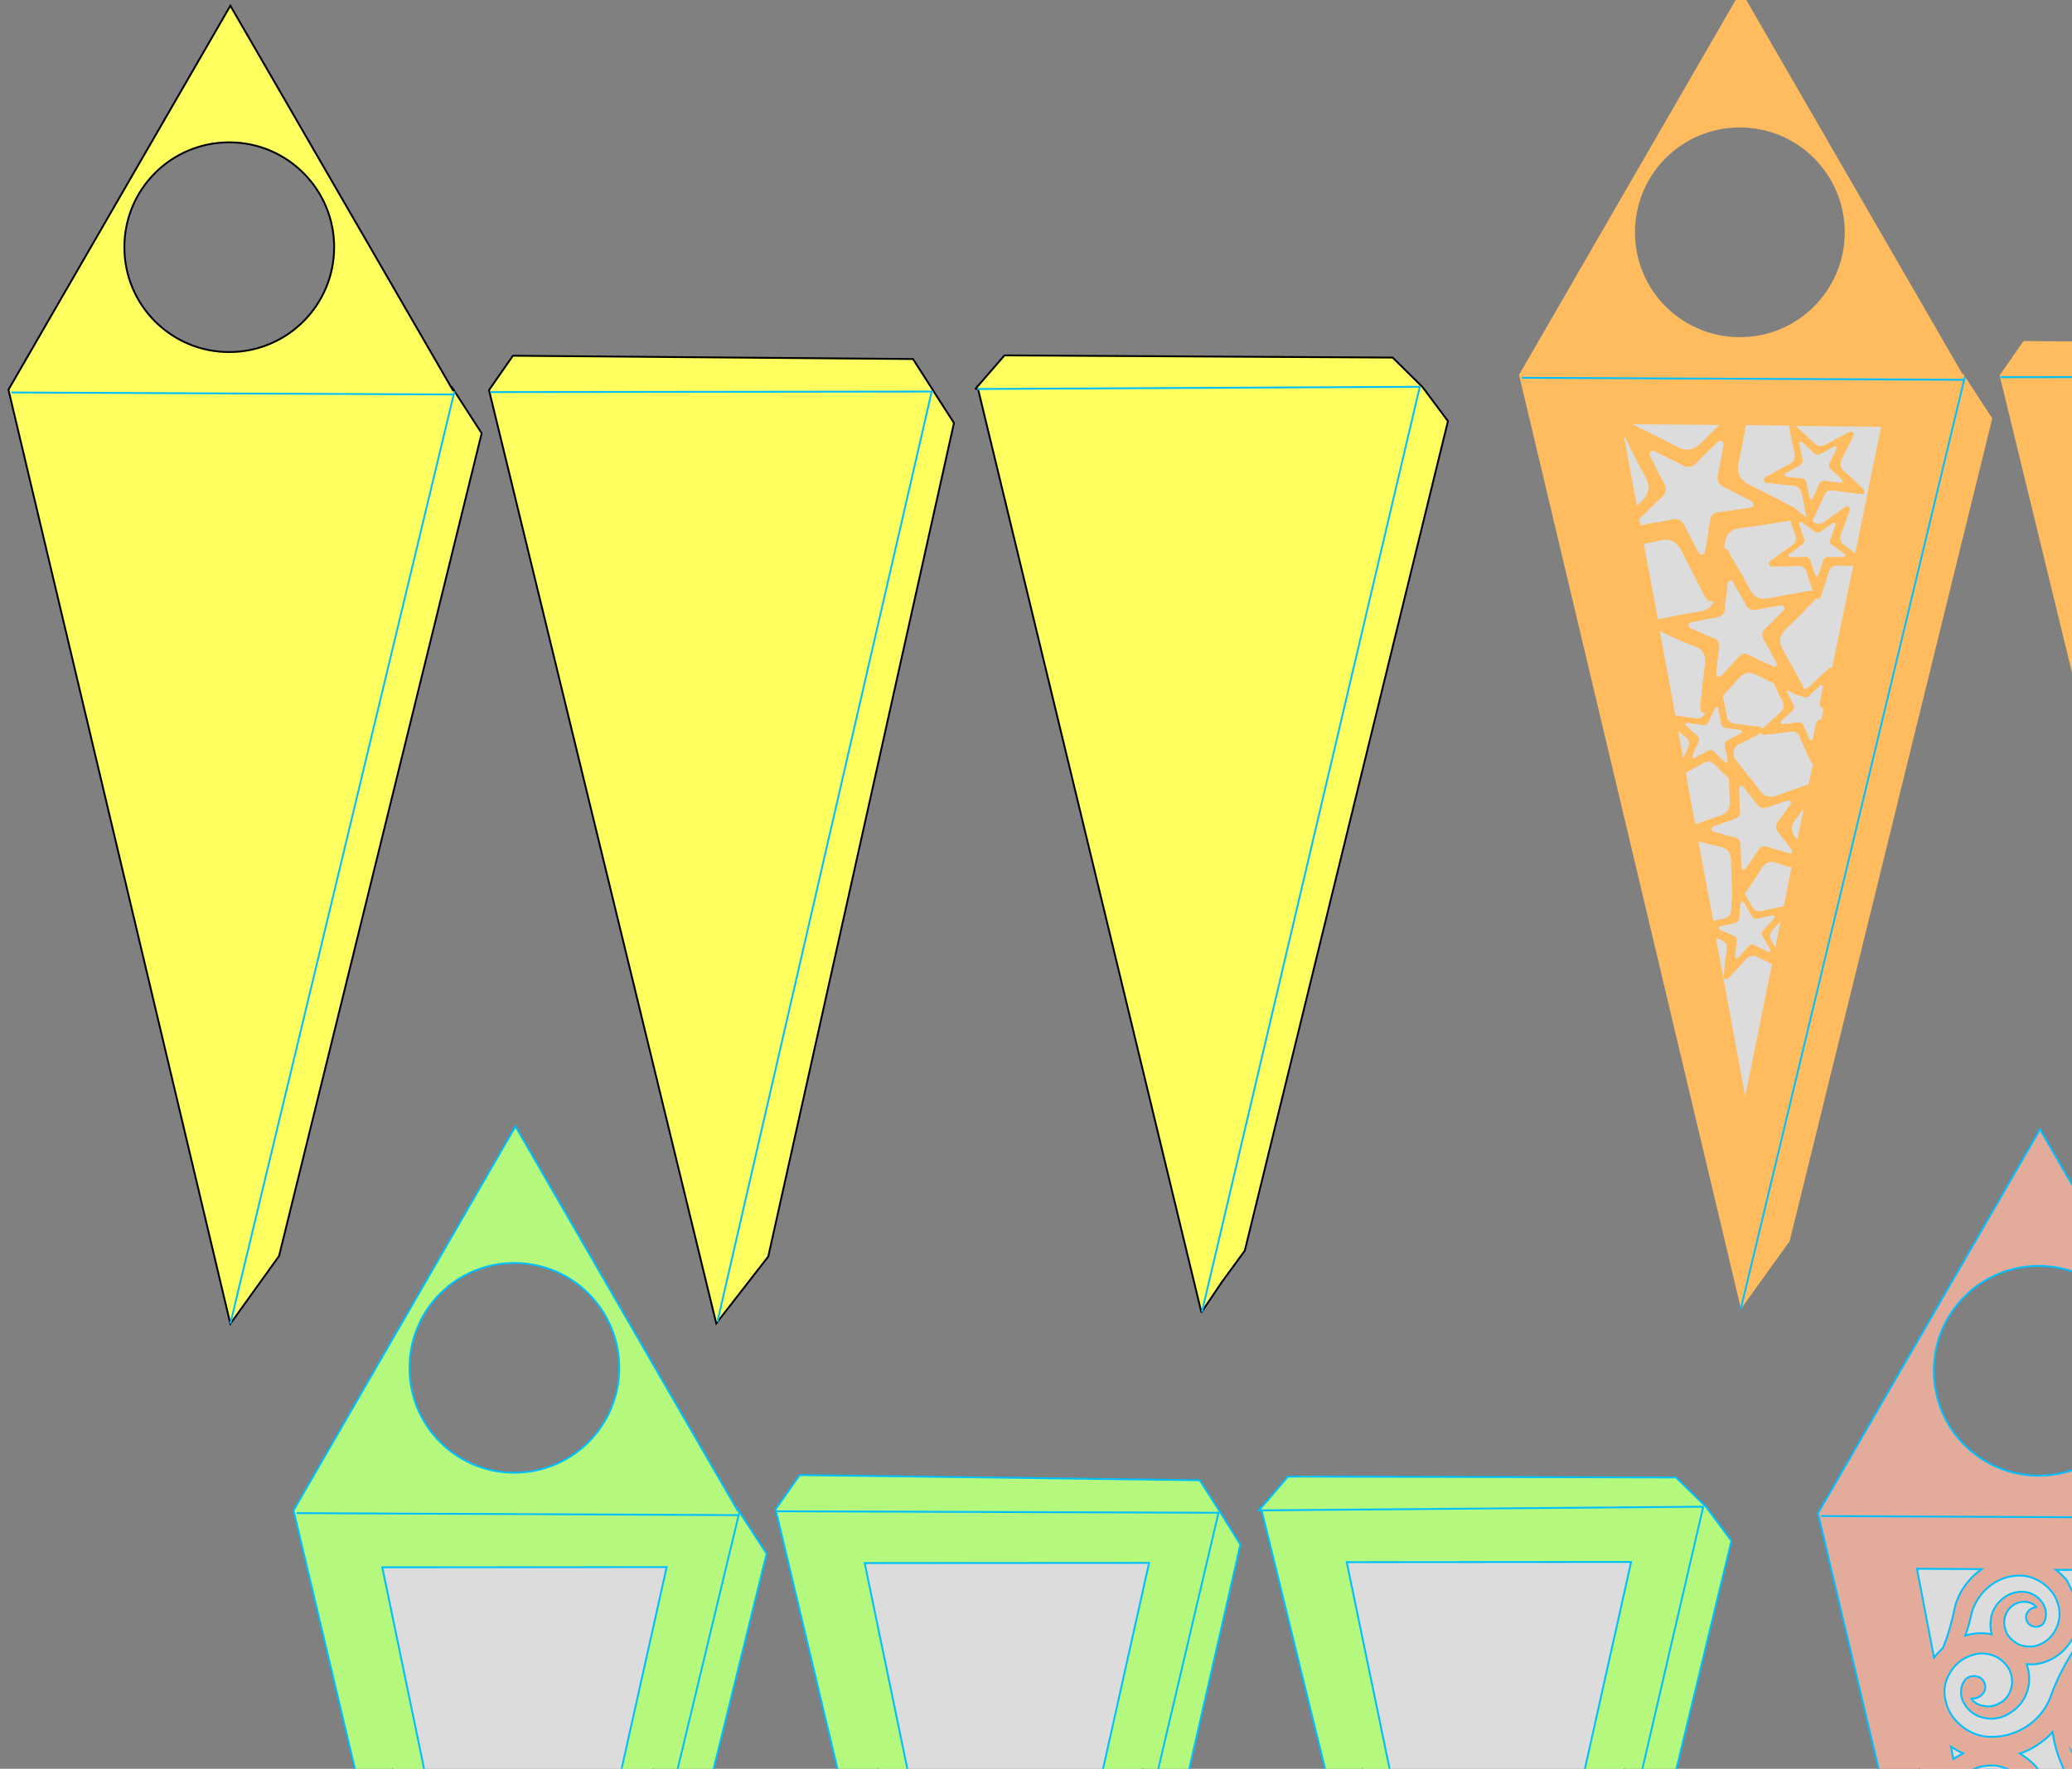 <?xml version="1.0" encoding="utf-8"?>
<!-- Generator: Adobe Illustrator 25.0.0, SVG Export Plug-In . SVG Version: 6.00 Build 0)  -->
<svg version="1.1" id="Layer_1" xmlns="http://www.w3.org/2000/svg" xmlns:xlink="http://www.w3.org/1999/xlink" x="0px" y="0px"
	 width="1127.9px" height="963.1px" viewBox="0 0 1127.9 963.1" style="enable-background:new 0 0 1127.9 963.1;"
	 xml:space="preserve">
<rect x="0" y="0" width="1127.9" height="963.1" fill="#808080" stroke="none"/>
<style type="text/css">
	.st0{fill:#DCDCDC;stroke:#000000;stroke-miterlimit:10;}
	.st1{fill:#FFFF5F;stroke:#000000;stroke-miterlimit:10;}
	.st2{fill:none;stroke:#00BFFF;stroke-miterlimit:10;}
	.st3{fill:#FFFF5F;stroke:#000000;stroke-linecap:square;stroke-linejoin:bevel;stroke-miterlimit:10;}
	.st4{fill:#FFFF5F;stroke:#00BFFF;stroke-linecap:square;stroke-linejoin:bevel;stroke-miterlimit:10;}
	.st5{fill:#B4F97D;stroke:#00BFFF;stroke-miterlimit:10;}
	.st6{fill:#B4F97D;stroke:#00BFFF;stroke-linecap:square;stroke-linejoin:bevel;stroke-miterlimit:10;}
	.st7{fill:#FFBC5F;}
	.st8{fill:#E3AB9A;stroke:#00BFFF;stroke-miterlimit:10;}
</style>
<polygon id="vellum_9_" class="st0" points="1640.2,1294.3 1548.1,842.2 1746,842.6 "/>
<polygon id="vellum_8_" class="st0" points="1377.3,1297.5 1285.1,845.4 1483.1,845.8 "/>
<polygon id="vellum_6_" class="st0" points="1112,1292.1 1019.8,840.1 1217.8,840.4 "/>
<polygon id="vellum_3_" class="st0" points="1482.1,672.5 1390,220.5 1588,220.8 "/>
<polygon id="vellum_2_" class="st0" points="1219.2,675.7 1127,223.6 1325,224 "/>
<polygon id="vellum_1_" class="st0" points="953.9,670.4 861.7,218.3 1059.7,218.7 "/>
<polygon id="vellum_5_" class="st0" points="807.9,1288.1 715.8,836.1 913.7,836.4 "/>
<polygon id="vellum_4_" class="st0" points="545,1291.3 452.8,839.2 650.8,839.6 "/>
<g id="Plain1">
	<path id="Plain1_Cut" class="st1" d="M246.3,211.3l-0.1,0.6L125.4,3.1L4.6,212.2l120.8,508.6l26.5-36.9l110.3-448L246.3,211.3z
		 M124.8,191.7c-31.6,0-57.1-25.5-57.1-57.1c0-31.6,25.5-57.1,57.1-57.1c31.6,0,57.1,25.6,57.1,57.1S156.4,191.7,124.8,191.7z"/>
	<path id="Plain1_Score" class="st2" d="M6.3,213.7l240.3,1.1 M247.4,213.1l-122,507.6"/>
</g>
<g id="Plain2">
	<polygon id="Plain2_Cut" class="st1" points="509,214.3 507.5,211.9 497,195.5 279.2,193.7 266.2,212.4 389.9,720.6 418.2,684.2 
		519.3,230.3 	"/>
	<path id="Plain2_Score" class="st2" d="M266.8,213.5l240.7-0.3 M507.3,212.7L390.5,719.8"/>
</g>
<g id="Plain3">
	<polygon id="Plain3_Cut" class="st3" points="774.4,210.8 774.4,210.8 788.2,229.3 677.6,681 664.9,698.4 654,714.6 532.4,211.8 
		530.9,211.8 532.1,210.5 531.9,210.1 532.4,210.1 546.8,193.5 758.1,194.7 774.4,210.8 	"/>
	<path id="Plain3_Score" class="st4" d="M772.4,210.6l-240,1.2 M772.8,210.9L654.4,713.8"/>
</g>
<polygon id="vellum_7_" class="st0" points="279.7,1286 187.5,833.9 385.5,834.3 "/>
<g id="Window1">
	<path id="Window1_Cut" class="st5" d="M401.4,821.5l-0.1,0.6L280.6,613.3L159.8,822.4L280.6,1331L307,1294l110.3-448L401.4,821.5z
		 M280,687.7c31.6,0,57.1,25.6,57.1,57.1s-25.5,57.1-57.1,57.1c-31.6,0-57.1-25.5-57.1-57.1C222.9,713.2,248.4,687.7,280,687.7z
		 M282.6,1212.8l-74.5-359.4l154.8-0.1L282.6,1212.8z"/>
	<path id="Window1_Score" class="st5" d="M161.5,823.9l240.3,1.1 M402.5,823.3l-122,507.6"/>
</g>
<g id="Window2">
	<path id="Window2_Cut" class="st5" d="M665.1,824.8l-1.5-2.4l-10.5-16.4l-217.8-2.8l-13.1,18.6l121.3,508.8l28.4-36.2L675.2,841
		L665.1,824.8z M545.2,1210.5l-74.5-359.4l154.8-0.1L545.2,1210.5z"/>
	<path id="Window2_Score" class="st5" d="M422.9,822.9l240.7,0.8 M663.4,823.3l-119.1,506.6"/>
</g>
<g id="Window3">
	<path id="Window3_Cut" class="st5" d="M928.8,820.6L928.8,820.6L928.8,820.6l-16.4-16.1L701.1,804l-14.3,16.7l-0.5,0l0.1,0.4
		l-1.1,1.3l1.5,0L810,1324.8l10.9-16.2l12.6-17.5L942.5,839L928.8,820.6z M807.6,1210l-74.5-359.4l154.8-0.1L807.6,1210z"/>
	<path id="Window3_Score" class="st6" d="M926.7,820.4l-240,2 M927.1,820.7L810.3,1324"/>
</g>
<g id="Star1">
	<path id="Star1_Cut" class="st7" d="M1068.5,203.3l-0.1,0.6L947.7-5L826.9,204.1l120.8,508.6l26.5-36.9l110.3-448L1068.5,203.3z
		 M947.1,69.4c31.6,0,57.1,25.6,57.1,57.1s-25.5,57.1-57.1,57.1c-31.6,0-57.1-25.5-57.1-57.1C890,94.9,915.5,69.4,947.1,69.4z
		 M981.1,249.5c-0.5-2.2-1-4.5-1.4-6.7c-0.2-0.8-0.7-1.8,0.3-2.3c0.8-0.4,1.4,0.5,1.9,1.1c1.8,1.6,3.6,3.2,5.3,4.9
		c1.3,1.3,2.6,1.4,4.1,0.5c2.1-1.2,4.4-2.4,6.6-3.6c0.5-0.3,1.1-0.6,1.6-0.2c0.5,0.4,0.2,1.1,0,1.6c-1.1,2.3-2.1,4.5-3.4,6.7
		c-0.8,1.6-0.6,2.9,0.7,4.1c1.9,1.8,3.8,3.5,5.6,5.3c0.4,0.4,0.9,0.9,0.7,1.5c-0.3,0.6-1,0.4-1.6,0.4c-2.7-0.3-5.4-0.6-8-1
		c-1.6-0.2-2.5,0.2-3.2,1.7c-1,2.4-2.1,4.7-3.2,7.1c-0.2,0.5-0.4,1.2-1.1,1.2c-0.8,0-0.8-0.6-1.1-1.3c-0.4-2.4-1.1-4.9-1.5-7.4
		c-0.3-1.7-1.1-2.6-3-2.7c-2.3-0.1-4.6-0.4-6.9-0.7c-0.7-0.1-1.8,0-2-0.8c-0.3-1.1,0.8-1.4,1.6-1.8c2-1.1,4-2.3,6.1-3.3
		C980.9,252.6,981.7,251.4,981.1,249.5z M997.6,296.9c2.1,1.5,4.1,2.9,6.1,4.5c0.5,0.3,1,0.7,0.8,1.3c-0.2,0.6-0.9,0.5-1.4,0.6
		c-2.6,0-5.2,0-7.8,0c-1.6,0-2.4,0.5-2.9,2c-0.7,2.4-1.5,4.8-2.3,7.2c-0.2,0.5-0.3,1.2-0.9,1.3c-0.7,0.1-0.9-0.5-1.2-1.2
		c-0.8-2.3-1.7-4.7-2.4-7.1c-0.6-1.6-1.4-2.4-3.2-2.3c-2.2,0.2-4.5,0.1-6.7,0.1c-0.7,0-1.7,0.2-2-0.5c-0.4-1,0.6-1.4,1.4-1.9
		c1.7-1.3,3.6-2.7,5.4-3.9c1.5-1.1,2.1-2.2,1.4-4c-0.8-2.1-1.5-4.2-2.1-6.4c-0.3-0.7-1-1.6,0-2.3c0.7-0.5,1.4,0.3,2,0.8
		c1.9,1.4,3.8,2.6,5.7,4.1c1.4,1.1,2.7,1,4,0c1.9-1.4,3.9-2.8,5.9-4.2c0.4-0.3,1-0.7,1.5-0.3c0.5,0.4,0.3,1,0.2,1.5
		c-0.8,2.3-1.5,4.6-2.5,6.8C995.8,294.8,996.1,296,997.6,296.9z M960.3,348.7c2.2,3.7,4.2,7.4,6.3,11.3c0.5,0.8,0.9,1.9,0.2,2.7
		c-0.8,0.8-1.8,0.1-2.6-0.3c-4-1.9-8.1-3.6-12-5.7c-2.4-1.3-4.1-0.9-5.8,1.1c-2.8,3.2-5.8,6.3-8.7,9.4c-0.6,0.7-1.3,1.6-2.4,1.2
		c-1.2-0.3-1-1.4-1-2.7c0.4-4,0.9-8.3,1.5-12.5c0.4-2.9-0.5-4.8-3.4-5.9c-3.6-1.3-7-3-10.5-4.6c-1.1-0.5-2.9-0.8-2.7-2.3
		c0.2-1.8,2-1.6,3.4-1.9c3.7-0.8,7.5-1.6,11.3-2.2c3.1-0.4,4.8-1.9,5.1-5.2c0.2-3.8,0.8-7.6,1.3-11.4c0.1-1.3-0.2-3.2,1.6-3.6
		c1.5-0.3,1.9,1.6,2.4,2.6c2,3.5,4.1,6.8,5.9,10.4c1.4,2.7,3.3,3.5,6.2,2.9c4-0.9,8.1-1.6,12.2-2.2c0.9-0.2,2.1-0.3,2.6,0.7
		c0.6,1-0.3,1.8-0.9,2.5c-2.9,2.9-5.7,5.9-8.8,8.7C959,343.9,958.7,346,960.3,348.7z M939,406.4c0.5,2.4,1,4.9,1.4,7.4
		c0.1,0.5,0.2,1.2-0.3,1.5c-0.6,0.3-1-0.2-1.4-0.6c-1.8-1.8-3.8-3.5-5.6-5.4c-1.1-1.1-2.1-1.3-3.5-0.5c-2.1,1.2-4.4,2.5-6.6,3.6
		c-0.5,0.3-1,0.6-1.6,0.3c-0.6-0.4-0.3-1,0-1.7c1-2.2,2-4.4,3.1-6.7c0.7-1.6,0.7-2.8-0.8-3.9c-1.8-1.4-3.3-3-5-4.5
		c-0.5-0.5-1.5-0.9-1.1-1.7c0.4-1,1.4-0.6,2.2-0.4c2.2,0.3,4.5,0.5,6.7,0.9c1.8,0.4,3-0.2,3.8-2c0.9-2.1,1.8-4,2.9-6.1
		c0.3-0.7,0.5-1.9,1.5-1.7c0.9,0.1,0.8,1.2,0.8,1.9c0.4,2.3,1,4.5,1.3,6.8c0.2,1.8,1.2,2.5,2.9,2.8c2.4,0.3,4.8,0.6,7.2,1
		c0.6,0.1,1.2,0.2,1.4,0.8c0.1,0.6-0.5,1-0.9,1.2c-2.1,1.1-4.3,2.3-6.5,3.3C939.1,403.5,938.6,404.6,939,406.4z M944.9,394.1
		c-3-0.3-4.7-1.6-5.1-4.8c-0.5-3.5-1.3-6.9-2-10.4c2.9-3.1,5.7-6.1,8.5-9.4c3-3.4,5.9-4.1,10.1-1.9c3.1,1.6,6.2,3.1,9.3,4.6
		c1.4,3.1,2.8,6.2,4.4,9.1c1.6,2.7,1,4.7-1.2,6.8c-3.2,2.9-6.4,5.9-9.3,8.6l-0.1,0.1c-0.4-0.8-1.4-1-2.2-1.2
		C953.2,395.3,949.1,394.6,944.9,394.1z M963.3,325.7c-5,1.1-8.4-0.2-10.8-4.9c-3.1-6.1-6.7-11.9-10.1-17.8c-1-1.7-1.6-4.5-3.9-4.4
		c0.1-0.8,0.2-1.6,0.4-2.5c0.7-5.4,3.1-8,8.8-8.6c9-1,18-2.7,26.9-4c0.7,2.4,1.6,4.8,2.5,7.2c1.2,3.1,0.3,5.1-2.4,6.9
		c-3.3,2.1-6.3,4.4-9.4,6.7c-1.1,0.8-2.9,1.5-2.3,3.2c0.6,1.4,2.3,0.9,3.5,0.9c3.8,0,7.7,0.1,11.5-0.3c3.2-0.3,4.8,1.1,5.6,4
		c1,3.2,2.1,6.6,3.1,9.6c-0.8-0.1-1.7,0-2.5,0.1C977.3,323.1,970.3,324.2,963.3,325.7z M973.4,253.1c-3.6,1.7-7,3.7-10.5,5.7
		c-1.2,0.7-3.2,1.2-2.7,3c0.4,1.5,2.2,1.2,3.5,1.3c4,0.5,7.9,1,11.9,1.3c3.3,0.1,4.8,1.7,5.3,4.8c0.8,4.2,1.7,8.5,2.4,12.4
		c-1.3-0.9-2.5-1.8-3.8-2.7c-0.6-1.1-1.9-2-3.1-2.6c-7.9-4.1-15.7-8.3-23.7-12.1c-5.5-2.7-7.6-6.6-6.2-12.8
		c1.5-6.6,2.7-13.2,3.9-19.9l23.5,0.2c-0.1,1.1,0.4,2.2,0.5,3.1c0.7,3.9,1.4,7.8,2.4,11.7C977.5,249.7,976.3,251.7,973.4,253.1z
		 M935.9,231.4c-3.2,3.1-6.3,6.1-9.4,9.3c-4.2,4.4-8.5,5.4-14.1,2.3c-7.2-4-14.6-7.4-22-11.1c-0.5-0.2-1.1-0.6-1.7-0.9L935.9,231.4z
		 M883.9,237c0.3,0.4,0.5,0.8,0.7,1.1c3.5,7.1,6.9,14.2,10.8,21c3.4,5.9,2.3,10.3-2.6,14.7c-0.6,0.5-1.1,1.1-1.7,1.6L883.9,237z
		 M892.9,285.8l-0.6-3.1c0.5-0.7,1.3-1.3,1.9-1.8c3.2-3.3,6.4-6.6,9.8-9.6c2.9-2.5,3.6-5.1,1.6-8.6c-2.3-4-4.3-8.1-6.2-12.2
		c-0.7-1.4-2.4-3.1-0.8-4.6c1.3-1.3,2.9,0.3,4.2,0.9c4.2,2.1,8.6,4.1,12.8,6.4c3.2,1.8,5.7,1.3,8.1-1.4c3.4-3.6,7.1-7,10.6-10.4
		c0.8-0.8,1.9-1.7,3-1.1c1.2,0.6,0.9,2,0.7,3.1c-0.8,4.9-1.7,9.8-2.8,14.6c-0.8,3.6,0.3,5.8,3.6,7.4c4.6,2.2,9.2,4.7,13.7,7
		c1,0.5,2.3,1.3,2,2.6c-0.2,1.3-1.6,1.4-2.8,1.5c-5.3,0.8-10.6,1.8-15.9,2.3c-3.2,0.3-4.7,1.9-5,5c-0.7,5.1-1.5,10.2-2.4,15.2
		c-0.1,1.1-0.3,2.4-1.6,2.9c-1.4,0.5-1.9-0.9-2.7-2c-2.2-4.3-4.6-8.8-6.9-13.4c-1.5-3.1-3.6-4.5-7.3-3.6c-4.4,1.1-9,1.6-13.5,2.4
		C895.3,285.7,893.9,286.3,892.9,285.8z M894.8,296.1c2.7-0.5,5.5-1,8.3-1.7c6.4-1.6,9.9,0.7,12.6,6.2c3.9,7.9,8,15.7,11.8,23.2
		c1.4,2,2.3,4.3,4.8,3.5c0.2-0.1,0.4-0.2,0.6-0.3c-1,3.7-3.8,5.5-8.2,6.1c-6.5,0.9-13,2.3-19.3,3.6c-0.9,0.2-2,0.2-2.9,0.5
		L894.8,296.1z M903.5,343.6c0.3,0.1,0.5,0.2,0.7,0.3c5.9,2.8,11.8,5.8,18,7.9c5.1,1.9,6.6,5.1,5.9,10.1c-1,7.3-1.7,14.7-2.5,21.5
		c0,2.1-0.4,4,1.7,4.7c0.4,0.1,0.7,0.1,1,0.1c-1.3,2.7-3.3,3.4-6.2,2.8c-3.3-0.6-6.7-1-10.1-1.4L903.5,343.6z M913.5,397.9
		c1.2,1.1,2.4,2.2,3.7,3.2c2.5,2,2.7,4.1,1.4,6.7c-0.8,1.7-1.6,3.4-2.4,5L913.5,397.9z M917.6,420.8c3.3-1.7,6.5-3.5,9.7-5.3
		c2.3-1.3,4-1.2,6,0.8c2.5,2.6,5.2,5.1,7.8,7.5c0.1,4,0.3,8,0.5,11.9c0.5,4.9-1.6,7.5-6.2,8.8c-4.2,1.3-8.4,2.9-12.6,4.4
		L917.6,420.8z M924.5,458c3.8,1.1,7.5,2.2,11.4,2.9c4.7,0.9,6.3,3.5,6.4,7.9c0.1,6.2,0.4,12.3,0.7,18.1c-0.3,2.7-0.6,5.5-0.6,8.2
		c-0.1,3.2-1.5,4.6-4.5,5.2c-1.8,0.3-3.5,0.7-5.3,1.1L924.5,458z M959.7,510.1c1.2,2,2.4,4.2,3.6,6.3c0.3,0.5,0.6,1.1,0.2,1.6
		c-0.4,0.5-1.1,0.2-1.6,0c-2.2-1.1-4.4-2-6.5-3.2c-1.6-0.8-2.8-0.6-3.9,0.8c-1.7,1.9-3.3,3.7-5.1,5.6c-0.4,0.4-0.8,0.9-1.4,0.7
		c-0.6-0.3-0.4-0.9-0.4-1.5c0.3-2.6,0.5-5.2,0.8-7.8c0.2-1.6-0.3-2.4-1.7-3.1c-2.4-1-4.6-2-6.9-3c-0.5-0.2-1.1-0.4-1.2-1.1
		c-0.1-0.7,0.6-0.8,1.3-1.1c2.3-0.5,4.7-1.1,7.3-1.6c1.7-0.3,2.5-1.1,2.6-3c0.1-2.2,0.3-4.5,0.6-6.7c0.1-0.7-0.1-1.7,0.8-2
		c1-0.3,1.3,0.8,1.8,1.5c1.1,1.9,2.3,3.9,3.3,5.8c0.9,1.6,1.9,2.3,3.8,1.8c2.1-0.5,4.3-1,6.5-1.4c0.8-0.2,1.7-0.7,2.3,0.3
		c0.4,0.8-0.5,1.3-1,1.9c-1.6,1.8-3,3.5-4.7,5.3C958.8,507.4,958.7,508.7,959.7,510.1z M950,597l-15.9-86.3c1,0.4,1.9,0.8,2.9,1.2
		c2.5,1,3.4,2.5,2.9,5.2c-0.6,4.5-1.1,9-1.5,13.4c-0.1,0.9-0.4,2.1,0.6,2.6c1,0.4,1.8-0.3,2.5-1c2.9-3.2,5.9-6.3,8.7-9.6
		c2-2.2,4.1-2.8,6.8-1.3c2.5,1.3,5,2.5,7.6,3.7L950,597z M966.4,516c-0.6-1-1.1-2-1.8-3.1c-1.5-2.5-1.5-4.6,0.7-6.9
		c1.3-1.5,2.7-2.9,4-4.4L966.4,516z M971,493.4c-3.7,0.8-7.5,1.5-11.2,2.5c-3.2,0.9-5.1-0.3-6.6-3.1c-1-2.1-2.2-4.2-3.4-6.2
		c3.1-4.5,6.2-9,9.1-13.7c2.1-3.3,4.5-4.3,8.3-3c2.7,0.9,5.4,1.8,8,2.5L971,493.4z M975.4,464.2c-0.5,0.8-1.5,0.4-2.3,0.1
		c-3.7-1.1-7.4-2-11.1-3.2c-2.2-0.8-3.6-0.2-4.9,1.8c-2,3.1-4.1,6.2-6.2,9.2c-0.4,0.7-0.9,1.5-1.8,1.3c-1.1-0.1-1-1.1-1.2-2.1
		c-0.1-3.5-0.3-7.2-0.4-10.9c0-2.5-1-4-3.7-4.6c-3.2-0.6-6.4-1.7-9.5-2.6c-1-0.3-2.6-0.3-2.7-1.6c-0.2-1.6,1.6-1.8,2.7-2.1
		c3-1.2,6.2-2.3,9.3-3.3c2.6-0.8,3.9-2.3,3.6-5.1c-0.3-3.3-0.3-6.6-0.4-9.9c-0.1-1.1-0.6-2.7,0.9-3.2c1.3-0.4,1.8,1.1,2.4,1.9
		c2.1,2.7,4.3,5.3,6.4,8.1c1.5,2.1,3.3,2.5,5.8,1.6c3.3-1.3,6.8-2.4,10.1-3.5c0.8-0.3,1.7-0.5,2.3,0.2c0.6,0.7,0.1,1.6-0.5,2.3
		c-2.1,2.9-4.1,5.9-6.3,8.7c-1.6,2.1-1.5,4,0.1,5.9c2.3,2.9,4.6,5.8,6.8,8.8C975.3,462.6,975.9,463.4,975.4,464.2z M978.4,457.3
		c-0.3-0.3-0.5-0.6-0.8-1c-2.8-3.5-2.9-6.7-0.2-10.2c1.6-2,3-3.9,4.5-6L978.4,457.3z M984.5,427.1c-5.7,1.9-11.3,3.8-16.9,5.9
		c-4.1,1.6-7.1,0.9-9.8-2.8c-3.5-4.8-7.3-9.3-11-13.9c-0.8-1-1.5-2.5-2.6-3.2c-0.1-0.6-0.3-1.3-0.3-1.9c-0.6-2.9,0.3-4.9,3.1-6.2
		c3.8-1.8,7.5-3.7,11.2-5.7c0.2-0.1,0.3-0.2,0.5-0.3c0,0.1,0.1,0.3,0.2,0.4c0.6,0.9,1.7,0.8,2.7,0.6c4.3-0.5,8.6-0.9,12.9-1.6
		c2.6-0.4,4.2,0.4,5.2,3c1.7,4.2,3.7,8.2,5.5,12.3c0.4,0.8,0.7,2,1.8,2L984.5,427.1z M991.6,391.8c-0.1,0-0.2,0-0.2,0
		c-1.8,0.1-2.7,0.9-3,2.7c-0.5,2.5-0.9,5-1.5,7.4c-0.1,0.5-0.3,1.2-0.9,1.3c-0.6,0.1-0.9-0.6-1.1-1.1c-1.1-2.3-2.3-4.7-3.2-7.1
		c-0.6-1.5-1.5-1.9-3.1-1.7c-2.5,0.4-5,0.7-7.5,0.9c-0.5,0.1-1.2,0.2-1.6-0.3c-0.4-0.6,0.1-1,0.5-1.6c1.7-1.6,3.5-3.3,5.4-5
		c1.2-1.2,1.7-2.3,0.7-3.9c-1.1-1.9-2-4-2.9-6c-0.3-0.5-0.7-1.1-0.6-1.6c1.5,0.6,2.9,1.3,4.3,2c1.1,0.5,2.4,1.3,3.5,1
		c0.1,0.1,0.3,0.2,0.4,0.3c1.6,0.9,2.9,1,4.2-0.4c1.5-1.6,3.2-3.1,4.9-4.6c0.6-0.5,1.1-1.6,2-0.9c0.8,0.5,0.3,1.4,0.1,2.1
		c-0.4,2.3-0.7,4.6-1.3,6.9c-0.5,1.8,0.2,2.8,1.7,3.7c0,0,0.1,0,0.1,0.1L991.6,391.8z M997.3,363.6c-1.5-0.6-2.3,0.9-3.3,1.8
		c-2.9,2.6-5.8,5.1-8.4,7.9c-1.1,1.2-2.4,1.8-3.5,1.9c-0.2-0.6-0.5-1.2-0.7-1.7c-3.5-6.5-7-13-10.7-19.3c-2.6-4.5-2.2-8.1,1.6-11.8
		c5.1-4.8,10.1-10,15.1-15.2c0.4-0.5,0.9-1,1.2-1.5c0.3,0.3,0.6,0.5,1.2,0.4c1.1-0.2,1.3-1.3,1.7-2.2c1.3-4.2,2.7-8.2,4-12.4
		c0.8-2.6,2.1-3.6,4.9-3.5c2.8,0.1,5.6,0.2,8.4,0.1L997.3,363.6z M1009.9,301.3c-1.8-1.4-3.6-2.7-5.6-4.1c-2.4-1.8-3.2-3.8-2-6.7
		c1.5-3.9,2.8-7.8,4.3-11.8c0.3-0.9,0.7-2-0.2-2.7c-0.9-0.6-1.9-0.1-2.6,0.5c-3.5,2.4-6.8,4.7-10.2,7.3c-2.4,1.8-4.5,2-6.9,0
		c-0.1-0.1-0.1-0.1-0.2-0.2c0.4-0.4,0.6-1,0.8-1.5c1.9-4,3.8-8.1,5.6-12.1c1.1-2.6,2.6-3.4,5.4-2.9c4.6,0.7,9.2,1.2,13.8,1.8
		c1,0.1,2.2,0.5,2.7-0.6c0.5-1-0.3-1.9-1-2.5c-3.2-3.1-6.4-6.2-9.8-9.1c-2.3-2.1-2.8-4.3-1.3-7c2-3.7,3.9-7.7,5.8-11.5
		c0.4-0.9,1-2,0.1-2.8c-0.8-0.7-1.9-0.3-2.8,0.2c-3.8,2-7.6,4-11.4,6.2c-2.6,1.5-4.8,1.5-7.1-0.8c-2.9-2.9-6-5.6-9.2-8.4
		c-0.2-0.2-0.5-0.4-0.7-0.7l46.6,0.5L1009.9,301.3z"/>
	<path id="Star1_Score" class="st2" d="M828.5,205.7l240.3,1.1 M1069.6,205.1l-122,507.6"/>
</g>
<g id="Star2">
	<path id="Star2_Cut" class="st7" d="M1331.3,206.2l-1.5-2.4l-10.5-16.3l-217.8-1.8l-13,18.7l123.7,508.2l28.2-36.3l101.1-453.9
		L1331.3,206.2z M1205.9,253.3c1.5-6.6,2.7-13.2,3.9-19.9l23.5,0.2c-0.1,1.1,0.4,2.2,0.5,3.1c0.7,3.9,1.4,7.8,2.4,11.7
		c0.8,3.3-0.4,5.3-3.3,6.7c-3.6,1.7-7,3.7-10.5,5.7c-1.2,0.7-3.2,1.2-2.7,3c0.4,1.5,2.2,1.2,3.5,1.3c4,0.5,7.9,1,11.9,1.3
		c3.3,0.1,4.8,1.7,5.3,4.8c0.8,4.2,1.7,8.5,2.4,12.4c-1.3-0.9-2.5-1.8-3.8-2.7c-0.6-1.1-1.9-2-3.1-2.6c-7.9-4.1-15.7-8.3-23.7-12.1
		C1206.6,263.4,1204.5,259.4,1205.9,253.3z M1240.6,251.5c-0.5-2.2-1-4.5-1.4-6.7c-0.2-0.8-0.7-1.8,0.3-2.3c0.8-0.4,1.4,0.5,1.9,1.1
		c1.8,1.6,3.6,3.2,5.3,4.9c1.3,1.3,2.6,1.4,4.1,0.5c2.1-1.2,4.4-2.4,6.6-3.6c0.5-0.3,1.1-0.6,1.6-0.2c0.5,0.4,0.2,1.1,0,1.6
		c-1.1,2.3-2.1,4.5-3.4,6.7c-0.8,1.6-0.6,2.9,0.7,4.1c1.9,1.8,3.8,3.5,5.6,5.3c0.4,0.4,0.9,0.9,0.7,1.5c-0.3,0.6-1,0.4-1.6,0.4
		c-2.7-0.3-5.4-0.6-8-1c-1.6-0.2-2.5,0.2-3.2,1.7c-1,2.4-2.1,4.7-3.2,7.1c-0.2,0.5-0.4,1.2-1.1,1.2c-0.8,0-0.8-0.6-1.1-1.3
		c-0.4-2.4-1.1-4.9-1.5-7.4c-0.3-1.7-1.1-2.6-3-2.7c-2.3-0.1-4.6-0.4-6.9-0.7c-0.7-0.1-1.8,0-2-0.8c-0.3-1.1,0.8-1.4,1.6-1.8
		c2-1.1,4-2.3,6.1-3.3C1240.4,254.6,1241.1,253.4,1240.6,251.5z M1257.1,298.9c2.1,1.5,4.1,2.9,6.1,4.5c0.5,0.3,1,0.7,0.8,1.3
		c-0.2,0.6-0.9,0.5-1.4,0.6c-2.6,0-5.2,0-7.8,0c-1.6,0-2.4,0.5-2.9,2c-0.7,2.4-1.5,4.8-2.3,7.2c-0.2,0.5-0.3,1.2-0.9,1.3
		c-0.7,0.1-0.9-0.5-1.2-1.2c-0.8-2.3-1.7-4.7-2.4-7.1c-0.6-1.6-1.4-2.4-3.2-2.3c-2.2,0.2-4.5,0.1-6.7,0.1c-0.7,0-1.7,0.2-2-0.5
		c-0.4-1,0.6-1.4,1.4-1.9c1.7-1.3,3.6-2.7,5.4-3.9c1.5-1.1,2.1-2.2,1.4-4c-0.8-2.1-1.5-4.2-2.1-6.4c-0.3-0.7-1-1.6,0-2.3
		c0.7-0.5,1.4,0.3,2,0.8c1.9,1.4,3.8,2.6,5.7,4.1c1.4,1.1,2.7,1,4,0c1.9-1.4,3.9-2.8,5.9-4.2c0.4-0.3,1-0.7,1.5-0.3
		c0.5,0.4,0.3,1,0.2,1.5c-0.8,2.3-1.5,4.6-2.5,6.8C1255.2,296.7,1255.6,298,1257.1,298.9z M1219.7,350.6c2.2,3.7,4.2,7.4,6.3,11.3
		c0.5,0.8,0.9,1.9,0.2,2.7c-0.8,0.8-1.8,0.1-2.6-0.3c-4-1.9-8.1-3.6-12-5.7c-2.4-1.3-4.1-0.9-5.8,1.1c-2.8,3.2-5.8,6.3-8.7,9.4
		c-0.6,0.7-1.3,1.6-2.4,1.2c-1.2-0.3-1-1.4-1-2.7c0.4-4,0.9-8.3,1.5-12.5c0.4-2.9-0.5-4.8-3.4-5.9c-3.6-1.3-7-3-10.5-4.6
		c-1.1-0.5-2.9-0.8-2.7-2.3c0.2-1.8,2-1.6,3.4-1.9c3.7-0.8,7.5-1.6,11.3-2.2c3.1-0.4,4.8-1.9,5.1-5.2c0.2-3.8,0.8-7.6,1.3-11.4
		c0.1-1.3-0.2-3.2,1.6-3.6c1.5-0.3,1.9,1.6,2.4,2.6c2,3.5,4.1,6.8,5.9,10.4c1.4,2.7,3.3,3.5,6.2,2.9c4-0.9,8.1-1.6,12.2-2.2
		c0.9-0.2,2.1-0.3,2.6,0.7c0.6,1-0.3,1.8-0.9,2.5c-2.9,2.9-5.7,5.9-8.8,8.7C1218.5,345.9,1218.2,348,1219.7,350.6z M1198.4,408.3
		c0.5,2.4,1,4.9,1.4,7.4c0.1,0.5,0.2,1.2-0.3,1.5c-0.6,0.3-1-0.2-1.4-0.6c-1.8-1.8-3.8-3.5-5.6-5.4c-1.1-1.1-2.1-1.3-3.5-0.5
		c-2.1,1.2-4.4,2.5-6.6,3.6c-0.5,0.3-1,0.6-1.6,0.3c-0.6-0.4-0.3-1,0-1.7c1-2.2,2-4.4,3.1-6.7c0.7-1.6,0.7-2.8-0.8-3.9
		c-1.8-1.4-3.3-3-5-4.5c-0.5-0.5-1.5-0.9-1.1-1.7c0.4-1,1.4-0.6,2.2-0.4c2.2,0.3,4.5,0.5,6.7,0.9c1.8,0.4,3-0.2,3.8-2
		c0.9-2.1,1.8-4,2.9-6.1c0.3-0.7,0.5-1.9,1.5-1.7c0.9,0.1,0.8,1.2,0.8,1.9c0.4,2.3,1,4.5,1.3,6.8c0.2,1.8,1.2,2.5,2.9,2.8
		c2.4,0.3,4.8,0.6,7.2,1c0.6,0.1,1.2,0.2,1.4,0.8c0.1,0.6-0.5,1-0.9,1.2c-2.1,1.1-4.3,2.3-6.5,3.3
		C1198.6,405.4,1198.1,406.6,1198.4,408.3z M1204.4,396.1c-3-0.3-4.7-1.6-5.1-4.8c-0.5-3.5-1.3-6.9-2-10.4c2.9-3.1,5.7-6.1,8.5-9.4
		c3-3.4,5.9-4.1,10.1-1.9c3.1,1.6,6.2,3.1,9.3,4.6c1.4,3.1,2.8,6.2,4.4,9.1c1.6,2.7,1,4.7-1.2,6.8c-3.2,2.9-6.4,5.9-9.3,8.6
		l-0.1,0.1c-0.4-0.8-1.4-1-2.2-1.2C1212.7,397.2,1208.6,396.6,1204.4,396.1z M1222.8,327.7c-5,1.1-8.4-0.2-10.8-4.9
		c-3.1-6.1-6.7-11.9-10.1-17.8c-1-1.7-1.6-4.5-3.9-4.4c0.1-0.8,0.2-1.6,0.4-2.5c0.7-5.4,3.1-8,8.8-8.6c9-1,18-2.7,26.9-4
		c0.7,2.4,1.6,4.8,2.5,7.2c1.2,3.1,0.3,5.1-2.4,6.9c-3.3,2.1-6.3,4.4-9.4,6.7c-1.1,0.8-2.9,1.5-2.3,3.2c0.6,1.4,2.3,0.9,3.5,0.9
		c3.8,0,7.7,0.1,11.5-0.3c3.2-0.3,4.8,1.1,5.6,4c1,3.2,2.1,6.6,3.1,9.6c-0.8-0.1-1.7,0-2.5,0.1
		C1236.8,325,1229.8,326.2,1222.8,327.7z M1195.4,233.3c-3.2,3.1-6.3,6.1-9.4,9.3c-4.2,4.4-8.5,5.4-14.1,2.3
		c-7.2-4-14.6-7.4-22-11.1c-0.5-0.2-1.1-0.6-1.7-0.9L1195.4,233.3z M1143.4,239c0.3,0.4,0.5,0.8,0.7,1.1c3.5,7.1,6.9,14.2,10.8,21
		c3.4,5.9,2.3,10.3-2.6,14.7c-0.6,0.5-1.1,1.1-1.7,1.6L1143.4,239z M1152.4,287.8l-0.6-3.1c0.5-0.7,1.3-1.3,1.9-1.8
		c3.2-3.3,6.4-6.6,9.8-9.6c2.9-2.5,3.6-5.1,1.6-8.6c-2.3-4-4.3-8.1-6.2-12.2c-0.7-1.4-2.4-3.1-0.8-4.6c1.3-1.3,2.9,0.3,4.2,0.9
		c4.2,2.1,8.6,4.1,12.8,6.4c3.2,1.8,5.7,1.3,8.1-1.4c3.4-3.6,7.1-7,10.6-10.4c0.8-0.8,1.9-1.7,3-1.1c1.2,0.6,0.9,2,0.7,3.1
		c-0.8,4.9-1.7,9.8-2.8,14.6c-0.8,3.6,0.3,5.8,3.6,7.4c4.6,2.2,9.2,4.7,13.7,7c1,0.5,2.3,1.3,2,2.6s-1.6,1.4-2.8,1.5
		c-5.3,0.8-10.6,1.8-15.9,2.3c-3.2,0.3-4.7,1.9-5,5c-0.7,5.1-1.5,10.2-2.4,15.2c-0.1,1.1-0.3,2.4-1.6,2.9c-1.4,0.5-1.9-0.9-2.7-2
		c-2.2-4.3-4.6-8.8-6.9-13.4c-1.5-3.1-3.6-4.5-7.3-3.6c-4.4,1.1-9,1.6-13.5,2.4C1154.8,287.7,1153.4,288.2,1152.4,287.8z
		 M1154.3,298.1c2.7-0.5,5.5-1,8.3-1.7c6.4-1.6,9.9,0.7,12.6,6.2c3.9,7.9,8,15.7,11.8,23.2c1.4,2,2.3,4.3,4.8,3.5
		c0.2-0.1,0.4-0.2,0.6-0.3c-1,3.7-3.8,5.5-8.2,6.1c-6.5,0.9-13,2.3-19.3,3.6c-0.9,0.2-2,0.2-2.9,0.5L1154.3,298.1z M1163,345.5
		c0.3,0.1,0.5,0.2,0.7,0.3c5.9,2.8,11.8,5.8,18,7.9c5.1,1.9,6.6,5.1,5.9,10.1c-1,7.3-1.7,14.7-2.5,21.5c0,2.1-0.4,4,1.7,4.7
		c0.4,0.1,0.7,0.1,1,0.1c-1.3,2.7-3.3,3.4-6.2,2.8c-3.3-0.6-6.7-1-10.1-1.4L1163,345.5z M1173,399.8c1.2,1.1,2.4,2.2,3.7,3.2
		c2.5,2,2.7,4.1,1.4,6.7c-0.8,1.7-1.6,3.4-2.4,5L1173,399.8z M1177.1,422.8c3.3-1.7,6.5-3.5,9.7-5.3c2.3-1.3,4-1.2,6,0.8
		c2.5,2.6,5.2,5.1,7.8,7.5c0.1,4,0.3,8,0.5,11.9c0.5,4.9-1.6,7.5-6.2,8.8c-4.2,1.3-8.4,2.9-12.6,4.4L1177.1,422.8z M1184,460
		c3.8,1.1,7.5,2.2,11.4,2.9c4.7,0.9,6.3,3.5,6.4,7.9c0.1,6.2,0.4,12.3,0.7,18.1c-0.3,2.7-0.6,5.5-0.6,8.2c-0.1,3.2-1.5,4.6-4.5,5.2
		c-1.8,0.3-3.5,0.7-5.3,1.1L1184,460z M1219.2,512.1c1.2,2,2.4,4.2,3.6,6.3c0.3,0.5,0.6,1.1,0.2,1.6c-0.4,0.5-1.1,0.2-1.6,0
		c-2.2-1.1-4.4-2-6.5-3.2c-1.6-0.8-2.8-0.6-3.9,0.8c-1.7,1.9-3.3,3.7-5.1,5.6c-0.4,0.4-0.8,0.9-1.4,0.7c-0.6-0.3-0.4-0.9-0.4-1.5
		c0.3-2.6,0.5-5.2,0.8-7.8c0.2-1.6-0.3-2.4-1.7-3.1c-2.4-1-4.6-2-6.9-3c-0.5-0.2-1.1-0.4-1.2-1.1c-0.1-0.7,0.6-0.8,1.3-1.1
		c2.3-0.5,4.7-1.1,7.3-1.6c1.7-0.3,2.5-1.1,2.6-3c0.1-2.2,0.3-4.5,0.6-6.7c0.1-0.7-0.1-1.7,0.8-2c1-0.3,1.3,0.8,1.8,1.5
		c1.1,1.9,2.3,3.9,3.3,5.8c0.9,1.6,1.9,2.3,3.8,1.8c2.1-0.5,4.3-1,6.5-1.4c0.8-0.2,1.7-0.7,2.3,0.3c0.4,0.8-0.5,1.3-1,1.9
		c-1.6,1.8-3,3.5-4.7,5.3C1218.2,509.3,1218.2,510.6,1219.2,512.1z M1209.5,598.9l-15.9-86.3c1,0.4,1.9,0.8,2.9,1.2
		c2.5,1,3.4,2.5,2.9,5.2c-0.6,4.5-1.1,9-1.5,13.4c-0.1,0.9-0.4,2.1,0.6,2.6c1,0.4,1.8-0.3,2.5-1c2.9-3.2,5.9-6.3,8.7-9.6
		c2-2.2,4.1-2.8,6.8-1.3c2.5,1.3,5,2.5,7.6,3.7L1209.5,598.9z M1225.9,518c-0.6-1-1.1-2-1.8-3.1c-1.5-2.5-1.5-4.6,0.7-6.9
		c1.3-1.5,2.7-2.9,4-4.4L1225.9,518z M1230.5,495.4c-3.7,0.8-7.5,1.5-11.2,2.5c-3.2,0.9-5.1-0.3-6.6-3.1c-1-2.1-2.2-4.2-3.4-6.2
		c3.1-4.5,6.2-9,9.1-13.7c2.1-3.3,4.5-4.3,8.3-3c2.7,0.9,5.4,1.8,8,2.5L1230.5,495.4z M1234.8,466.1c-0.5,0.8-1.5,0.4-2.3,0.1
		c-3.7-1.1-7.4-2-11.1-3.2c-2.2-0.8-3.6-0.2-4.9,1.8c-2,3.1-4.1,6.2-6.2,9.2c-0.4,0.7-0.9,1.5-1.8,1.3c-1.1-0.1-1-1.1-1.2-2.1
		c-0.1-3.5-0.3-7.2-0.4-10.9c0-2.5-1-4-3.7-4.6c-3.2-0.6-6.4-1.7-9.5-2.6c-1-0.3-2.6-0.3-2.7-1.6c-0.2-1.6,1.6-1.8,2.7-2.1
		c3-1.2,6.2-2.3,9.3-3.3c2.6-0.8,3.9-2.3,3.6-5.1c-0.3-3.3-0.3-6.6-0.4-9.9c-0.1-1.1-0.6-2.7,0.9-3.2c1.3-0.4,1.8,1.1,2.4,1.9
		c2.1,2.7,4.3,5.3,6.4,8.1c1.5,2.1,3.3,2.5,5.8,1.6c3.3-1.3,6.8-2.4,10.1-3.5c0.8-0.3,1.7-0.5,2.3,0.2c0.6,0.7,0.1,1.6-0.5,2.3
		c-2.1,2.9-4.1,5.9-6.3,8.7c-1.6,2.1-1.5,4,0.1,5.9c2.3,2.9,4.6,5.8,6.8,8.8C1234.8,464.5,1235.3,465.3,1234.8,466.1z M1237.8,459.3
		c-0.3-0.3-0.5-0.6-0.8-1c-2.8-3.5-2.9-6.7-0.2-10.2c1.6-2,3-3.9,4.5-6L1237.8,459.3z M1243.9,429.1c-5.7,1.9-11.3,3.8-16.9,5.9
		c-4.1,1.6-7.1,0.9-9.8-2.8c-3.5-4.8-7.3-9.3-11-13.9c-0.8-1-1.5-2.5-2.6-3.2c-0.1-0.6-0.3-1.3-0.3-1.9c-0.6-2.9,0.3-4.9,3.1-6.2
		c3.8-1.8,7.5-3.7,11.2-5.7c0.2-0.1,0.3-0.2,0.5-0.3c0,0.1,0.1,0.3,0.2,0.4c0.6,0.9,1.7,0.8,2.7,0.6c4.3-0.5,8.6-0.9,12.9-1.6
		c2.6-0.4,4.2,0.4,5.2,3c1.7,4.2,3.7,8.2,5.5,12.3c0.4,0.8,0.7,2,1.8,2L1243.9,429.1z M1251.1,393.8c-0.1,0-0.2,0-0.2,0
		c-1.8,0.1-2.7,0.9-3,2.7c-0.5,2.5-0.9,5-1.5,7.4c-0.1,0.5-0.3,1.2-0.9,1.3c-0.6,0.1-0.9-0.6-1.1-1.1c-1.1-2.3-2.3-4.7-3.2-7.1
		c-0.6-1.5-1.5-1.9-3.1-1.7c-2.5,0.4-5,0.7-7.5,0.9c-0.5,0.1-1.2,0.2-1.6-0.3c-0.4-0.6,0.1-1,0.5-1.6c1.7-1.6,3.5-3.3,5.4-5
		c1.2-1.2,1.7-2.3,0.7-3.9c-1.1-1.9-2-4-2.9-6c-0.3-0.5-0.7-1.1-0.6-1.6c1.5,0.6,2.9,1.3,4.3,2c1.1,0.5,2.4,1.3,3.5,1
		c0.1,0.1,0.3,0.2,0.4,0.3c1.6,0.9,2.9,1,4.2-0.4c1.5-1.6,3.2-3.1,4.9-4.6c0.6-0.5,1.1-1.6,2-0.9c0.8,0.5,0.3,1.4,0.1,2.1
		c-0.4,2.3-0.7,4.6-1.3,6.9c-0.5,1.8,0.2,2.8,1.7,3.7c0,0,0.1,0,0.1,0.1L1251.1,393.8z M1256.8,365.5c-1.5-0.6-2.3,0.9-3.3,1.8
		c-2.9,2.6-5.8,5.1-8.4,7.9c-1.1,1.2-2.4,1.8-3.5,1.9c-0.2-0.6-0.5-1.2-0.7-1.7c-3.5-6.5-7-13-10.7-19.3c-2.6-4.5-2.2-8.1,1.6-11.8
		c5.1-4.8,10.1-10,15.1-15.2c0.4-0.5,0.9-1,1.2-1.5c0.3,0.3,0.6,0.5,1.2,0.4c1.1-0.2,1.3-1.3,1.7-2.2c1.3-4.2,2.7-8.2,4-12.4
		c0.8-2.6,2.1-3.6,4.9-3.5c2.8,0.1,5.6,0.2,8.4,0.1L1256.8,365.5z M1269.4,303.3c-1.8-1.4-3.6-2.7-5.6-4.1c-2.4-1.8-3.2-3.8-2-6.7
		c1.5-3.9,2.8-7.8,4.3-11.8c0.3-0.9,0.7-2-0.2-2.7c-0.9-0.6-1.9-0.1-2.6,0.5c-3.5,2.4-6.8,4.7-10.2,7.3c-2.4,1.8-4.5,2-6.9,0
		c-0.1-0.1-0.1-0.1-0.2-0.2c0.4-0.4,0.6-1,0.8-1.5c1.9-4,3.8-8.1,5.6-12.1c1.1-2.6,2.6-3.4,5.4-2.9c4.6,0.7,9.2,1.2,13.8,1.8
		c1,0.1,2.2,0.5,2.7-0.6c0.5-1-0.3-1.9-1-2.5c-3.2-3.1-6.4-6.2-9.8-9.1c-2.3-2.1-2.8-4.3-1.3-7c2-3.7,3.9-7.7,5.8-11.5
		c0.4-0.9,1-2,0.1-2.8c-0.8-0.7-1.9-0.3-2.8,0.2c-3.8,2-7.6,4-11.4,6.2c-2.6,1.5-4.8,1.5-7.1-0.8c-2.9-2.9-6-5.6-9.2-8.4
		c-0.2-0.2-0.5-0.4-0.7-0.7l46.6,0.5L1269.4,303.3z"/>
	<path id="Star2_Score" class="st2" d="M1089,205.4l240.7-0.3 M1329.5,204.6l-116.8,507.1"/>
</g>
<g id="Star3">
	<path id="Star3_cut" class="st7" d="M1596.7,202.8L1596.7,202.8L1596.7,202.8l-16.3-16.1l-211.3-1.2l-14.4,16.6l-0.5,0l0.1,0.4
		l-1.1,1.3l1.5,0l121.6,502.7l10.9-16.2l12.7-17.5l110.6-451.7L1596.7,202.8z M1474.2,252.9c1.5-6.6,2.7-13.2,3.9-19.9l23.5,0.2
		c-0.1,1.1,0.4,2.2,0.5,3.1c0.7,3.9,1.4,7.8,2.4,11.7c0.8,3.3-0.4,5.3-3.3,6.7c-3.6,1.7-7,3.7-10.5,5.7c-1.2,0.7-3.2,1.2-2.7,3
		c0.4,1.5,2.2,1.2,3.5,1.3c4,0.5,7.9,1,11.9,1.3c3.3,0.1,4.8,1.7,5.3,4.8c0.8,4.2,1.7,8.5,2.4,12.4c-1.3-0.9-2.5-1.8-3.8-2.7
		c-0.6-1.1-1.9-2-3.1-2.6c-7.9-4.1-15.7-8.3-23.7-12.1C1474.9,263,1472.8,259,1474.2,252.9z M1508.9,251.1c-0.5-2.2-1-4.5-1.4-6.7
		c-0.2-0.8-0.7-1.8,0.3-2.3c0.8-0.4,1.4,0.5,1.9,1.1c1.8,1.6,3.6,3.2,5.3,4.9c1.3,1.3,2.6,1.4,4.1,0.5c2.1-1.2,4.4-2.4,6.6-3.6
		c0.5-0.3,1.1-0.6,1.6-0.2s0.2,1.1,0,1.6c-1.1,2.3-2.1,4.5-3.4,6.7c-0.8,1.6-0.6,2.9,0.7,4.1c1.9,1.8,3.8,3.5,5.6,5.3
		c0.4,0.4,0.9,0.9,0.7,1.5c-0.3,0.6-1,0.4-1.6,0.4c-2.7-0.3-5.4-0.6-8-1c-1.6-0.2-2.5,0.2-3.2,1.7c-1,2.4-2.1,4.7-3.2,7.1
		c-0.2,0.5-0.4,1.2-1.1,1.2c-0.8,0-0.8-0.6-1.1-1.3c-0.4-2.4-1.1-4.9-1.5-7.4c-0.3-1.7-1.1-2.6-3-2.7c-2.3-0.1-4.6-0.4-6.9-0.7
		c-0.7-0.1-1.8,0-2-0.8c-0.3-1.1,0.8-1.4,1.6-1.8c2-1.1,4-2.3,6.1-3.3C1508.7,254.2,1509.4,253,1508.9,251.1z M1525.4,298.5
		c2.1,1.5,4.1,2.9,6.1,4.5c0.5,0.3,1,0.7,0.8,1.3c-0.2,0.6-0.9,0.5-1.4,0.6c-2.6,0-5.2,0-7.8,0c-1.6,0-2.4,0.5-2.9,2
		c-0.7,2.4-1.5,4.8-2.3,7.2c-0.2,0.5-0.3,1.2-0.9,1.3c-0.7,0.1-0.9-0.5-1.2-1.2c-0.8-2.3-1.7-4.7-2.4-7.1c-0.6-1.6-1.4-2.4-3.2-2.3
		c-2.2,0.2-4.5,0.1-6.7,0.1c-0.7,0-1.7,0.2-2-0.5c-0.4-1,0.6-1.4,1.4-1.9c1.7-1.3,3.6-2.7,5.4-3.9c1.5-1.1,2.1-2.2,1.4-4
		c-0.8-2.1-1.5-4.2-2.1-6.4c-0.3-0.7-1-1.6,0-2.3c0.7-0.5,1.4,0.3,2,0.8c1.9,1.4,3.8,2.6,5.7,4.1c1.4,1.1,2.7,1,4,0
		c1.9-1.4,3.9-2.8,5.9-4.2c0.4-0.3,1-0.7,1.5-0.3c0.5,0.4,0.3,1,0.2,1.5c-0.8,2.3-1.5,4.6-2.5,6.8
		C1523.5,296.3,1523.9,297.6,1525.4,298.5z M1488,350.2c2.2,3.7,4.2,7.4,6.3,11.3c0.5,0.8,0.9,1.9,0.2,2.7c-0.8,0.8-1.8,0.1-2.6-0.3
		c-4-1.9-8.1-3.6-12-5.7c-2.4-1.3-4.1-0.9-5.8,1.1c-2.8,3.2-5.8,6.3-8.7,9.4c-0.6,0.7-1.3,1.6-2.4,1.2c-1.2-0.3-1-1.4-1-2.7
		c0.4-4,0.9-8.3,1.5-12.5c0.4-2.9-0.5-4.8-3.4-5.9c-3.6-1.3-7-3-10.5-4.6c-1.1-0.5-2.9-0.8-2.7-2.3c0.2-1.8,2-1.6,3.4-1.9
		c3.7-0.8,7.5-1.6,11.3-2.2c3.1-0.4,4.8-1.9,5.1-5.2c0.2-3.8,0.8-7.6,1.3-11.4c0.1-1.3-0.2-3.2,1.6-3.6c1.5-0.3,1.9,1.6,2.4,2.6
		c2,3.5,4.1,6.8,5.9,10.4c1.4,2.7,3.3,3.5,6.2,2.9c4-0.9,8.1-1.6,12.2-2.2c0.9-0.2,2.1-0.3,2.6,0.7c0.6,1-0.3,1.8-0.9,2.5
		c-2.9,2.9-5.7,5.9-8.8,8.7C1486.8,345.5,1486.5,347.6,1488,350.2z M1466.7,407.9c0.5,2.4,1,4.9,1.4,7.4c0.1,0.5,0.2,1.2-0.3,1.5
		c-0.6,0.3-1-0.2-1.4-0.6c-1.8-1.8-3.8-3.5-5.6-5.4c-1.1-1.1-2.1-1.3-3.5-0.5c-2.1,1.2-4.4,2.5-6.6,3.6c-0.5,0.3-1,0.6-1.6,0.3
		c-0.6-0.4-0.3-1,0-1.7c1-2.2,2-4.4,3.1-6.7c0.7-1.6,0.7-2.8-0.8-3.9c-1.8-1.4-3.3-3-5-4.5c-0.5-0.5-1.5-0.9-1.1-1.7
		c0.4-1,1.4-0.6,2.2-0.4c2.2,0.3,4.5,0.5,6.7,0.9c1.8,0.4,3-0.2,3.8-2c0.9-2.1,1.8-4,2.9-6.1c0.3-0.7,0.5-1.9,1.5-1.7
		c0.9,0.1,0.8,1.2,0.8,1.9c0.4,2.3,1,4.5,1.3,6.8c0.2,1.8,1.2,2.5,2.9,2.8c2.4,0.3,4.8,0.6,7.2,1c0.6,0.1,1.2,0.2,1.4,0.8
		c0.1,0.6-0.5,1-0.9,1.2c-2.1,1.1-4.3,2.3-6.5,3.3C1466.9,405,1466.4,406.2,1466.7,407.9z M1472.7,395.7c-3-0.3-4.7-1.6-5.1-4.8
		c-0.5-3.5-1.3-6.9-2-10.4c2.9-3.1,5.7-6.1,8.5-9.4c3-3.4,5.9-4.1,10.1-1.9c3.1,1.6,6.2,3.1,9.3,4.6c1.4,3.1,2.8,6.2,4.4,9.1
		c1.6,2.7,1,4.7-1.2,6.8c-3.2,2.9-6.4,5.9-9.3,8.6l-0.1,0.1c-0.4-0.8-1.4-1-2.2-1.2C1480.9,396.8,1476.9,396.2,1472.7,395.7z
		 M1491.1,327.3c-5,1.1-8.4-0.2-10.8-4.9c-3.1-6.1-6.7-11.9-10.1-17.8c-1-1.7-1.6-4.5-3.9-4.4c0.1-0.8,0.2-1.6,0.4-2.5
		c0.7-5.4,3.1-8,8.8-8.6c9-1,18-2.7,26.9-4c0.7,2.4,1.6,4.8,2.5,7.2c1.2,3.1,0.3,5.1-2.4,6.9c-3.3,2.1-6.3,4.4-9.4,6.7
		c-1.1,0.8-2.9,1.5-2.3,3.2c0.6,1.4,2.3,0.9,3.5,0.9c3.8,0,7.7,0.1,11.5-0.3c3.2-0.3,4.8,1.1,5.6,4c1,3.2,2.1,6.6,3.1,9.6
		c-0.8-0.1-1.7,0-2.5,0.1C1505.1,324.6,1498,325.8,1491.1,327.3z M1463.7,232.9c-3.2,3.1-6.3,6.1-9.4,9.3c-4.2,4.4-8.5,5.4-14.1,2.3
		c-7.2-4-14.6-7.4-22-11.1c-0.5-0.2-1.1-0.6-1.7-0.9L1463.7,232.9z M1411.7,238.6c0.3,0.4,0.5,0.8,0.7,1.1c3.5,7.1,6.9,14.2,10.8,21
		c3.4,5.9,2.3,10.3-2.6,14.7c-0.6,0.5-1.1,1.1-1.7,1.6L1411.7,238.6z M1420.7,287.4l-0.6-3.1c0.5-0.7,1.3-1.3,1.9-1.8
		c3.2-3.3,6.4-6.6,9.8-9.6c2.9-2.5,3.6-5.1,1.6-8.6c-2.3-4-4.3-8.1-6.2-12.2c-0.7-1.4-2.4-3.1-0.8-4.6c1.3-1.3,2.9,0.3,4.2,0.9
		c4.2,2.1,8.6,4.1,12.8,6.4c3.2,1.8,5.7,1.3,8.1-1.4c3.4-3.6,7.1-7,10.6-10.4c0.8-0.8,1.9-1.7,3-1.1c1.2,0.6,0.9,2,0.7,3.1
		c-0.8,4.9-1.7,9.8-2.8,14.6c-0.8,3.6,0.3,5.8,3.6,7.4c4.6,2.2,9.2,4.7,13.7,7c1,0.5,2.3,1.3,2,2.6c-0.2,1.3-1.6,1.4-2.8,1.5
		c-5.3,0.8-10.6,1.8-15.9,2.3c-3.2,0.3-4.7,1.9-5,5c-0.7,5.1-1.5,10.2-2.4,15.2c-0.1,1.1-0.3,2.4-1.6,2.9c-1.4,0.5-1.9-0.9-2.7-2
		c-2.2-4.3-4.6-8.8-6.9-13.4c-1.5-3.1-3.6-4.5-7.3-3.6c-4.4,1.1-9,1.6-13.5,2.4C1423.1,287.3,1421.6,287.8,1420.7,287.4z
		 M1422.5,297.7c2.7-0.5,5.5-1,8.3-1.7c6.4-1.6,9.9,0.7,12.6,6.2c3.9,7.9,8,15.7,11.8,23.2c1.4,2,2.3,4.3,4.8,3.5
		c0.2-0.1,0.4-0.2,0.6-0.3c-1,3.7-3.8,5.5-8.2,6.1c-6.5,0.9-13,2.3-19.3,3.6c-0.9,0.2-2,0.2-2.9,0.5L1422.5,297.7z M1431.2,345.1
		c0.3,0.1,0.5,0.2,0.7,0.3c5.9,2.8,11.8,5.8,18,7.9c5.1,1.9,6.6,5.1,5.9,10.1c-1,7.3-1.7,14.7-2.5,21.5c0,2.1-0.4,4,1.7,4.7
		c0.4,0.1,0.7,0.1,1,0.1c-1.3,2.7-3.3,3.4-6.2,2.8c-3.3-0.6-6.7-1-10.1-1.4L1431.2,345.1z M1441.2,399.5c1.2,1.1,2.4,2.2,3.7,3.2
		c2.5,2,2.7,4.1,1.4,6.7c-0.8,1.7-1.6,3.4-2.4,5L1441.2,399.5z M1445.4,422.4c3.3-1.7,6.5-3.5,9.7-5.3c2.3-1.3,4-1.2,6,0.8
		c2.5,2.6,5.2,5.1,7.8,7.5c0.1,4,0.3,8,0.5,11.9c0.5,4.9-1.6,7.5-6.2,8.8c-4.2,1.3-8.4,2.9-12.6,4.4L1445.4,422.4z M1452.3,459.6
		c3.8,1.1,7.5,2.2,11.4,2.9c4.7,0.9,6.3,3.5,6.4,7.9c0.1,6.2,0.4,12.3,0.7,18.1c-0.3,2.7-0.6,5.5-0.6,8.2c-0.1,3.2-1.5,4.6-4.5,5.2
		c-1.8,0.3-3.5,0.7-5.3,1.1L1452.3,459.6z M1487.4,511.7c1.2,2,2.4,4.2,3.6,6.3c0.3,0.5,0.6,1.1,0.2,1.6c-0.4,0.5-1.1,0.2-1.6,0
		c-2.2-1.1-4.4-2-6.5-3.2c-1.6-0.8-2.8-0.6-3.9,0.8c-1.7,1.9-3.3,3.7-5.1,5.6c-0.4,0.4-0.8,0.9-1.4,0.7c-0.6-0.3-0.4-0.9-0.4-1.5
		c0.3-2.6,0.5-5.2,0.8-7.8c0.2-1.6-0.3-2.4-1.7-3.1c-2.4-1-4.6-2-6.9-3c-0.5-0.2-1.1-0.4-1.2-1.1c-0.1-0.7,0.6-0.8,1.3-1.1
		c2.3-0.5,4.7-1.1,7.3-1.6c1.7-0.3,2.5-1.1,2.6-3c0.1-2.2,0.3-4.5,0.6-6.7c0.1-0.7-0.1-1.7,0.8-2c1-0.3,1.3,0.8,1.8,1.5
		c1.1,1.9,2.3,3.9,3.3,5.8c0.9,1.6,1.9,2.3,3.8,1.8c2.1-0.5,4.3-1,6.5-1.4c0.8-0.2,1.7-0.7,2.3,0.3c0.4,0.8-0.5,1.3-1,1.9
		c-1.6,1.8-3,3.5-4.7,5.3C1486.5,508.9,1486.5,510.2,1487.4,511.7z M1477.8,598.5l-15.9-86.3c1,0.4,1.9,0.8,2.9,1.2
		c2.5,1,3.4,2.5,2.9,5.2c-0.6,4.5-1.1,9-1.5,13.4c-0.1,0.9-0.4,2.1,0.6,2.6c1,0.4,1.8-0.3,2.5-1c2.9-3.2,5.9-6.3,8.7-9.6
		c2-2.2,4.1-2.8,6.8-1.3c2.5,1.3,5,2.5,7.6,3.7L1477.8,598.5z M1494.2,517.6c-0.6-1-1.1-2-1.8-3.1c-1.5-2.5-1.5-4.6,0.7-6.9
		c1.3-1.5,2.7-2.9,4-4.4L1494.2,517.6z M1498.7,495c-3.7,0.8-7.5,1.5-11.2,2.5c-3.2,0.9-5.1-0.3-6.6-3.1c-1-2.1-2.2-4.2-3.4-6.2
		c3.1-4.5,6.2-9,9.1-13.7c2.1-3.3,4.5-4.3,8.3-3c2.7,0.9,5.4,1.8,8,2.5L1498.7,495z M1503.1,465.7c-0.5,0.8-1.5,0.4-2.3,0.1
		c-3.7-1.1-7.4-2-11.1-3.2c-2.2-0.8-3.6-0.2-4.9,1.8c-2,3.1-4.1,6.2-6.2,9.2c-0.4,0.7-0.9,1.5-1.8,1.3c-1.1-0.1-1-1.1-1.2-2.1
		c-0.1-3.5-0.3-7.2-0.4-10.9c0-2.5-1-4-3.7-4.6c-3.2-0.6-6.4-1.7-9.5-2.6c-1-0.3-2.6-0.3-2.7-1.6c-0.2-1.6,1.6-1.8,2.7-2.1
		c3-1.2,6.2-2.3,9.3-3.3c2.6-0.8,3.9-2.3,3.6-5.1c-0.3-3.3-0.3-6.6-0.4-9.9c-0.1-1.1-0.6-2.7,0.9-3.2c1.3-0.4,1.8,1.1,2.4,1.9
		c2.1,2.7,4.3,5.3,6.4,8.1c1.5,2.1,3.3,2.5,5.8,1.6c3.3-1.3,6.8-2.4,10.1-3.5c0.8-0.3,1.7-0.5,2.3,0.2c0.6,0.7,0.1,1.6-0.5,2.3
		c-2.1,2.9-4.1,5.9-6.3,8.7c-1.6,2.1-1.5,4,0.1,5.9c2.3,2.9,4.6,5.8,6.8,8.8C1503.1,464.1,1503.6,464.9,1503.1,465.7z M1506.1,458.9
		c-0.3-0.3-0.5-0.6-0.8-1c-2.8-3.5-2.9-6.7-0.2-10.2c1.6-2,3-3.9,4.5-6L1506.1,458.9z M1512.2,428.7c-5.7,1.9-11.3,3.8-16.9,5.9
		c-4.1,1.6-7.1,0.9-9.8-2.8c-3.5-4.8-7.3-9.3-11-13.9c-0.8-1-1.5-2.5-2.6-3.2c-0.1-0.6-0.3-1.3-0.3-1.9c-0.6-2.9,0.3-4.9,3.1-6.2
		c3.8-1.8,7.5-3.7,11.2-5.7c0.2-0.1,0.3-0.2,0.5-0.3c0,0.1,0.1,0.3,0.2,0.4c0.6,0.9,1.7,0.8,2.7,0.6c4.3-0.5,8.6-0.9,12.9-1.6
		c2.6-0.4,4.2,0.4,5.2,3c1.7,4.2,3.7,8.2,5.5,12.3c0.4,0.8,0.7,2,1.8,2L1512.2,428.7z M1519.4,393.4c-0.1,0-0.2,0-0.2,0
		c-1.8,0.1-2.7,0.9-3,2.7c-0.5,2.5-0.9,5-1.5,7.4c-0.1,0.5-0.3,1.2-0.9,1.3c-0.6,0.1-0.9-0.6-1.1-1.1c-1.1-2.3-2.3-4.7-3.2-7.1
		c-0.6-1.5-1.5-1.9-3.1-1.7c-2.5,0.4-5,0.7-7.5,0.9c-0.5,0.1-1.2,0.2-1.6-0.3c-0.4-0.6,0.1-1,0.5-1.6c1.7-1.6,3.5-3.3,5.4-5
		c1.2-1.2,1.7-2.3,0.7-3.9c-1.1-1.9-2-4-2.9-6c-0.3-0.5-0.7-1.1-0.6-1.6c1.5,0.6,2.9,1.3,4.3,2c1.1,0.5,2.4,1.3,3.5,1
		c0.1,0.1,0.3,0.2,0.4,0.3c1.6,0.9,2.9,1,4.2-0.4c1.5-1.6,3.2-3.1,4.9-4.6c0.6-0.5,1.1-1.6,2-0.9c0.8,0.5,0.3,1.4,0.1,2.1
		c-0.4,2.3-0.7,4.6-1.3,6.9c-0.5,1.8,0.2,2.8,1.7,3.7c0,0,0.1,0,0.1,0.1L1519.4,393.4z M1525.1,365.1c-1.5-0.6-2.3,0.9-3.3,1.8
		c-2.9,2.6-5.8,5.1-8.4,7.9c-1.1,1.2-2.4,1.8-3.5,1.9c-0.2-0.6-0.5-1.2-0.7-1.7c-3.5-6.5-7-13-10.7-19.3c-2.6-4.5-2.2-8.1,1.6-11.8
		c5.1-4.8,10.1-10,15.1-15.2c0.4-0.5,0.9-1,1.2-1.5c0.3,0.3,0.6,0.5,1.2,0.4c1.1-0.2,1.3-1.3,1.7-2.2c1.3-4.2,2.7-8.2,4-12.4
		c0.8-2.6,2.1-3.6,4.9-3.5c2.8,0.1,5.6,0.2,8.4,0.1L1525.1,365.1z M1537.6,302.9c-1.8-1.4-3.6-2.7-5.6-4.1c-2.4-1.8-3.2-3.8-2-6.7
		c1.5-3.9,2.8-7.8,4.3-11.8c0.3-0.9,0.7-2-0.2-2.7c-0.9-0.6-1.9-0.1-2.6,0.5c-3.5,2.4-6.8,4.7-10.2,7.3c-2.4,1.8-4.5,2-6.9,0
		c-0.1-0.1-0.1-0.1-0.2-0.2c0.4-0.4,0.6-1,0.8-1.5c1.9-4,3.8-8.1,5.6-12.1c1.1-2.6,2.6-3.4,5.4-2.9c4.6,0.7,9.2,1.2,13.8,1.8
		c1,0.1,2.2,0.5,2.7-0.6c0.5-1-0.3-1.9-1-2.5c-3.2-3.1-6.4-6.2-9.8-9.1c-2.3-2.1-2.8-4.3-1.3-7c2-3.7,3.9-7.7,5.8-11.5
		c0.4-0.9,1-2,0.1-2.8c-0.8-0.7-1.9-0.3-2.8,0.2c-3.8,2-7.6,4-11.4,6.2c-2.6,1.5-4.8,1.5-7.1-0.8c-2.9-2.9-6-5.6-9.2-8.4
		c-0.2-0.2-0.5-0.4-0.7-0.7l46.6,0.5L1537.6,302.9z"/>
	<path id="Star3_Score" class="st4" d="M1594.6,202.6l-240,1.2 M1595,202.9l-118.4,502.9"/>
</g>
<g id="Swirl1">
	<path id="Swirl1_Cut" class="st8" d="M1231.3,823.1l-0.1,0.6l-120.7-208.8L989.6,824l120.8,508.6l26.5-36.9l110.3-448L1231.3,823.1
		z M1109.8,689.3c31.6,0,57.1,25.6,57.1,57.1s-25.5,57.1-57.1,57.1s-57.1-25.5-57.1-57.1C1052.7,714.8,1078.2,689.3,1109.8,689.3z
		 M1103.9,883.7c1.9,2.6,6.1,2.9,8.2,0.5c1-1.2,1.4-2.6,1.6-4.2c0.2-2.6-0.4-5.1-1.9-7.3c-2.7-3.9-6.6-6-11.3-6
		c-3.9,0-7.4,1.3-10.5,3.9c-3.3,2.7-5.4,6.2-6.2,10.4c-0.5,3-0.4,6.1,0.4,8.9c-4.2-0.9-8.5-0.8-12.7,0.2c-0.5,0.2-1.1,0.3-1.7,0.5
		c0.2-0.8,0.5-1.5,0.8-2.3c0.8-2.6,1.7-5.2,2.2-7.9c0.4-2,0.9-3.9,1.8-5.8c2.1-4.7,5.2-8.5,9.3-11.6c1.9-1.4,4-2.5,6.2-3.4
		c3.1-1.2,6.3-1.7,9.6-1.7c2.5,0,5,0.6,7.3,1.5c3.5,1.4,6.5,3.5,9,6.3c1.6,1.7,2.8,3.7,3.6,5.8c0.6,1.5,1.1,3,1.3,4.6
		c0.5,3,0.1,6-0.9,8.9c-1.9,5.1-5.2,8.7-10.3,10.7c-2.5,1-5.1,1-7.8,0.6c-2.2-0.3-4.4-1.5-6.3-3.1c-2-1.7-3.5-3.8-4.1-6.5
		c-0.8-2.6-0.6-5.2,0.4-7.7c0.7-1.7,1.7-3.3,3.3-4.5c2.4-1.9,5.2-2.6,8.2-2.2c1.9,0.3,3.6,1.1,5,2.5c0.1,0.1,0.2,0.2,0.2,0.3
		c-0.1,0.2-0.2,0.1-0.4,0.1c-1.1,0.1-2,0.3-2.9,1C1102.9,878,1101.9,880.8,1103.9,883.7z M1052.8,902.6l-9.3-48.4l35.2,0.2
		c-2.8,2-5.4,4.3-7.5,7c-1.9,2.4-3.7,5-4.9,7.7c-0.8,1.7-1.5,3.5-2,5.4c-1.1,5-2.2,10-3.8,14.9c-0.8,2.7-1.8,5.4-2.9,8
		C1055.9,899,1054.2,900.7,1052.8,902.6z M1063.3,957.8l-1.3-6.8c2.1,1.4,4.3,2.7,6.6,3.7c-1.5,0.8-3,1.7-4.4,2.5
		C1063.9,957.4,1063.6,957.6,1063.3,957.8z M1068.3,984.4l-0.7-4.6l-2.1-10.7c1-1,2-1.9,3.2-2.7c1.9-1.4,4-2.5,6.2-3.4
		c3.1-1.2,6.3-1.7,9.6-1.7c2.5,0,5,0.6,7.3,1.5c3.6,1.4,6.5,3.5,9,6.3c1.6,1.7,2.8,3.7,3.6,5.8c0.6,1.5,1.1,3,1.3,4.6
		c0.5,3,0.1,6-0.9,8.9c-1.9,5.1-5.2,8.7-10.3,10.7c-2.5,1-5.1,1-7.8,0.6c-2.5-0.5-4.6-1.6-6.6-3.2c-2-1.7-3.5-3.8-4.1-6.5
		c-0.8-2.6-0.6-5.2,0.4-7.7c0.7-1.7,1.7-3.3,3.3-4.5c2.4-1.9,5.2-2.6,8.2-2.2c1.9,0.3,3.6,1.1,5,2.5c0.1,0.1,0.2,0.2,0.2,0.3
		c-0.1,0.2-0.2,0.1-0.4,0.1c-1.1,0.1-2,0.3-2.9,1c-2.3,1.7-3.4,4.5-1.4,7.4c1.9,2.7,6.1,3,8.2,0.5c1-1.1,1.4-2.6,1.6-4.1
		c0.2-2.6-0.4-5.1-1.9-7.3c-2.7-3.9-6.6-6-11.3-6c-3.9,0-7.4,1.3-10.5,3.9C1071.2,976.6,1069.1,980.1,1068.3,984.4L1068.3,984.4z
		 M1118.5,1011c-3.3,0-5.8,3.2-5.1,6.4c0.4,1.5,1.4,2.6,2.5,3.6c2,1.7,4.5,2.6,7.1,2.6c4.8,0,8.6-2,11.4-6c2.3-3.3,3.2-7,2.8-10.9
		c-0.3-4.3-1.9-7.9-5-11.1c-2.8-2.9-6.1-4.6-10-5.5c-2.4-0.5-4.8-0.7-7.3-0.3c0.9-3.3,1.3-6.6,1.1-10c-0.2-1.7-0.5-3.5-0.8-5.1
		c-1.9-3.6-3.6-7.3-5.5-11.1c-0.7-0.9-1.4-1.7-2.3-2.6c-2.3-2.3-4.7-4.3-7.5-5.9c-0.2-0.1-0.4-0.2-0.5-0.3c2-0.6,3.8-1.4,5.5-2.2
		c3.9-2.1,7.7-4.7,10.8-7.8c0.5-0.5,1.1-1.1,1.6-1.7c0.1,0.4,0.1,0.8,0.2,1.1c0.6,4.1,1.6,8,3,12c0.9,2.4,1.8,4.8,2.9,7.1
		c1.1,2.3,2.2,4.6,3.6,6.9c1,1.7,2,3.3,3,4.9c1.2,1.8,2.6,3.6,3.8,5.4c1.7,2.2,3.2,4.3,5.1,6.4c1.4,1.5,2.7,3,3.7,4.8
		c2.5,4.4,3.9,9.3,4,14.4c0.1,2.4-0.3,4.8-0.9,7.1c-0.8,3.3-2.2,6.2-4.2,8.8c-1.4,2-3.3,3.8-5.5,5.1c-3.1,2.1-6.5,3.3-10.3,3.8
		c-2.3,0.3-4.6,0.1-6.9-0.4c-1.6-0.3-3.1-0.8-4.5-1.6c-2.7-1.3-5-3.4-6.6-5.9c-3-4.5-4.1-9.4-2.7-14.6c0.6-2.6,2.1-4.9,4-6.7
		c1.7-1.7,3.9-2.9,6.3-3.5c2.6-0.7,5.1-0.6,7.6,0.3c2.6,0.9,4.7,2.5,6,4.8c1.1,1.6,1.7,3.3,1.7,5.2c0.2,3.1-0.9,5.8-3.1,8.1
		c-1.4,1.4-3,2.3-4.8,2.6c-0.2,0-0.2,0.1-0.3,0c-0.1-0.2,0.1-0.2,0.2-0.3c0.5-0.9,0.9-1.8,0.8-2.9
		C1123.7,1013.4,1121.9,1011,1118.5,1011z M1082.5,1057.4l-0.7-3l-10.6-55.7c0.9,1.5,2,2.9,3.2,4.1c3.4,3.3,7.4,5.3,12,6.2
		c3,0.5,6.1,0.5,9-0.2c-0.6,3.3-0.8,6.6-0.1,9.9c0.7,3.6,1.9,6.8,3.9,9.9c1.7,2.6,3.6,4.8,6,6.7c-0.5,0.2-1,0.4-1.5,0.6
		c-2.4,1.1-4.7,2.2-6.9,3.7c-3.1,2.2-5.9,4.6-8.3,7.5c-1.9,2.4-3.7,5-4.9,7.7C1083.3,1055.6,1082.9,1056.5,1082.5,1057.4z
		 M1112.8,1215.4l-15.5-80.2c0.2,0.4,0.5,0.8,0.7,1.1c0.8,0.8,1.7,1.7,2.6,2.5c2.6,2.2,5.2,4.1,8.3,5.5c4.5,2.2,9.3,3.2,14.3,3.3
		c1.1,0,2.1-0.1,3.2-0.2L1112.8,1215.4z M1131.1,1113.8c-0.6,1.9-1.5,3.6-3.1,5c-2.3,2.2-5.2,3.2-8.5,3c-2-0.2-3.9-0.8-5.4-2.1
		c-0.1-0.1-0.2-0.2-0.2-0.3c0.1-0.2,0.2-0.1,0.4-0.2c1.1-0.2,2-0.5,2.9-1.3c2.3-2,3.1-5.1,0.8-7.9c-2.2-2.6-6.6-2.5-8.6,0.3
		c-1,1.3-1.2,2.9-1.3,4.5c0,2.8,0.9,5.3,2.7,7.3c3.2,3.9,7.4,5.6,12.4,5.3c2.7-0.2,5.1-1,7.3-2.4l-1.1,5.1l-1.2,5.8
		c-1.3,0.3-2.6,0.5-3.9,0.5c-2.6,0.2-5.2-0.2-7.8-0.9c-3.8-1.1-7.1-3.1-9.9-5.8c-1.7-1.5-3.1-3.4-4.2-5.7c-0.8-1.5-1.4-3-1.8-4.7
		c-0.8-3.1-0.7-6.2,0.1-9.3c1.5-5.5,4.7-9.6,10-12.1c2.6-1.3,5.3-1.6,8.1-1.3c2.6,0.2,5,1.2,7.1,2.7c2.3,1.6,3.9,3.6,4.8,6.4
		C1131.8,1108.4,1132,1111.2,1131.1,1113.8z M1136.2,1097.7c-1.3-2-2.8-3.6-4.5-5.2c-0.8-0.6-1.5-1.1-2.3-1.7
		c0.5-0.2,1.1-0.4,1.6-0.5c2.7-1.1,5.2-2.3,7.5-4.1L1136.2,1097.7z M1137.4,1070.9c-1.9,5.1-5.2,8.7-10.3,10.7
		c-2.5,1-5.1,1.1-7.8,0.6c-2.4-0.5-4.6-1.6-6.6-3.2c-2-1.7-3.5-3.8-4.1-6.5c-0.8-2.6-0.6-5.2,0.4-7.7c0.7-1.7,1.7-3.3,3.4-4.5
		c2.4-1.9,5.2-2.6,8.2-2.2c1.9,0.3,3.6,1.1,5,2.5c0.1,0.1,0.2,0.2,0.2,0.3c-0.1,0.2-0.2,0.1-0.4,0.1c-1.1,0.1-2,0.3-2.9,1
		c-2.3,1.7-3.4,4.6-1.4,7.4c1.9,2.6,6.1,2.9,8.2,0.5c1-1.2,1.4-2.6,1.6-4.2c0.2-2.6-0.4-5.1-2-7.3c-2.7-3.9-6.6-5.9-11.3-6
		c-3.9-0.1-7.4,1.3-10.5,3.9c-3.3,2.8-5.4,6.2-6.2,10.4c-0.8,3.9-0.3,7.7,1.3,11.4c1.1,2.6,2.7,4.9,4.7,7.1c1,1,2,1.8,3.2,2.6
		c-1.4,0.4-2.7,0.8-4.1,1.4c-3.8,1.8-7.2,4.2-9.8,7.5c-2,2.6-3.7,5.4-4.8,8.4l-2.9-15.1l-1.9-11.6c0.5-1.4,1-2.9,1.5-4.3
		c0.8-2.6,1.7-5.2,2.2-7.9c0.4-2,0.9-3.9,1.8-5.8c2.1-4.7,5.2-8.5,9.3-11.6c1.9-1.4,4-2.5,6.2-3.4c3.1-1.2,6.3-1.7,9.6-1.7
		c2.5,0,5,0.6,7.3,1.5c3.6,1.4,6.5,3.5,9,6.3c1.6,1.7,2.8,3.7,3.6,5.8c0.6,1.4,1.1,3,1.3,4.6C1138.8,1065,1138.4,1068,1137.4,1070.9
		z M1145.8,1049.8l-0.5,2.3c-1-1.9-2-3.8-2.9-5.7c-0.7-0.9-1.4-1.7-2.3-2.6c-1.4-1.5-3-2.8-4.6-4.1c0.9-0.4,1.6-0.7,2.3-1
		c4.3-1.9,8-4.8,11.1-8.5c0.4-0.5,0.8-1,1.1-1.4L1145.8,1049.8z M1162.4,966.6l-4.5,22.1l-1.9,9.7c-0.2-0.5-0.3-1.1-0.5-1.7
		c-0.8-3-1.9-5.8-3.5-8.4c-1-1.7-2-3.3-3.2-4.6c-3.6-3.7-6.8-7.6-10-11.6c-2.9-3.6-5.3-7.6-7.7-11.6c-1.2-2.1-2.2-4.4-3.2-6.6
		c1.7,2,3.7,3.7,5.8,5.3c2.1,1.4,4.3,2.7,6.7,3.7c2.7,1.1,5.5,1.9,8.4,2.2c2.6,0.3,5.2,0.6,7.8,0.3c2.1-0.2,4.2-0.4,6.1-0.9
		L1162.4,966.6z M1168.4,936.9l-0.9,4.5l-1.4,6.7l-1,4.8c-2.4,1-5,1.6-7.7,1.9c-2.3,0.3-4.7,0.1-7.1-0.3c-3.3-0.5-6.4-1.7-9.2-3.4
		c-2.2-1.3-4-3.1-5.6-5c-2.3-3-3.8-6.2-4.7-10c-0.5-2.3-0.5-4.6-0.2-7c0.2-1.6,0.5-3.2,1.2-4.7c1.1-2.9,2.9-5.3,5.2-7.2
		c4.1-3.5,9-4.9,14.3-4c2.6,0.4,5,1.7,7.1,3.4c1.9,1.6,3.3,3.6,4.1,6.1c0.9,2.5,1,5,0.4,7.6c-0.7,2.6-2.1,4.8-4.3,6.5
		c-1.5,1.1-3.2,2-5.1,2.2c-3,0.5-5.8-0.4-8.2-2.3c-1.5-1.2-2.6-2.7-3-4.6c0-0.1-0.2-0.2,0-0.3c0.2-0.2,0.2,0.1,0.3,0.1
		c0.9,0.5,1.9,0.8,3,0.6c2.7-0.1,4.9-2,4.7-5.4c-0.3-3.3-3.8-5.5-6.8-4.6c-1.4,0.5-2.5,1.6-3.3,2.8c-1.6,2.2-2.1,4.7-1.9,7.3
		c0.4,4.8,2.8,8.5,6.9,10.9c3.4,2,7.2,2.6,11,1.9c4.2-0.7,7.7-2.7,10.6-6C1167.3,938.6,1167.9,937.7,1168.4,936.9L1168.4,936.9z
		 M1180.4,877l-1.5,7.7l-5.8,28.1l-1.9,9.8l-0.2,0.7c-0.2-0.9-0.3-1.7-0.6-2.6c-1.2-4.5-3.8-8.3-7.4-11.4c-3.2-2.6-6.7-4.3-10.7-5
		c-3.9-0.7-7.9-0.6-11.7,0.5c-1.6,0.5-3.1,1.1-4.5,1.7c1.3-2.4,2.7-4.8,4.2-7.1c3.1-4.8,6.7-9.3,10.7-13.4c4.5-4.6,9.4-8.6,15-12
		c2.5-1.6,5.1-2.9,8-4.2c2.6-1.2,5.3-2.2,7.9-3.2c0.2-0.1,0.5-0.2,0.7-0.2L1180.4,877z M1183.2,862.6c-4.8,0.1-9.4,1.1-13.9,2.6
		c-2.4,0.8-4.8,1.8-7.1,2.9c-4.5,2.2-8.8,4.8-12.8,7.9c-3.9,2.9-7.5,6.3-10.8,10c-2,2.3-4,4.6-5.9,7c-1.8,2.5-3.7,5.1-5.2,7.6
		c-1.2,2-2.3,3.9-3.5,6c-1.2,2.3-2.4,4.7-3.6,7.1c-1.3,3-2.7,5.9-3.7,8.9c-0.8,2.3-1.8,4.5-3,6.6c-3.2,5.2-7.4,9.3-12.8,12.2
		c-2.5,1.4-5.1,2.4-7.9,3.2c-3.9,1-7.7,1.3-11.7,1c-3-0.3-5.8-1.2-8.5-2.5c-4-2.1-7.2-4.8-9.8-8.3c-1.6-2.2-2.7-4.5-3.5-7.2
		c-0.5-1.8-0.9-3.6-1-5.4c-0.2-3.6,0.6-7,2.3-10.1c3-5.8,7.5-9.5,13.8-11.2c3.1-0.9,6.3-0.7,9.3,0.2c2.9,0.8,5.3,2.4,7.2,4.4
		c2.2,2.2,3.5,4.8,4,7.9c0.5,3.1,0,6.1-1.5,8.9c-1.1,2-2.5,3.7-4.6,4.8c-3.2,2-6.5,2.5-10.1,1.6c-2.3-0.5-4.2-1.7-5.6-3.4
		c-0.1-0.1-0.2-0.2-0.2-0.4c0.1-0.2,0.3-0.1,0.5-0.1c1.3,0.1,2.4-0.2,3.6-0.8c3-1.7,4.6-4.8,2.7-8.4c-1.8-3.3-6.7-4-9.7-1.4
		c-1.4,1.3-2,2.9-2.4,4.6c-0.7,3-0.2,6,1.3,8.6c2.7,4.8,7,7.6,12.7,8.3c4.7,0.6,9-0.7,12.9-3.3c4.2-2.8,7.3-6.6,8.8-11.4
		c1.5-4.5,1.4-8.9,0.2-13.3c-0.2-0.5-0.4-1.1-0.5-1.6c3.6,0.4,7,0,10.4-1.3c3.8-1.4,7-3.4,9.9-6.3c2.5-2.6,4.5-5.5,5.9-8.9
		c1.8-4.1,2.3-8.3,2.1-12.7c-0.2-1.7-0.5-3.5-0.8-5.1c-1.9-3.6-3.6-7.3-5.5-11.1c-0.7-0.9-1.4-1.7-2.3-2.6c-1.2-1.2-2.4-2.3-3.8-3.3
		l14.4,0l50.9,0.2L1183.2,862.6z"/>
	<path id="Swirl1_Score" class="st2" d="M991.3,825.5l240.3,1.1 M1232.4,824.9l-122,507.6"/>
</g>
<g id="Swirl2">
	<path id="Swirl3_Cut" class="st8" d="M1494,826l-1.5-2.4l-10.5-16.3l-217.8-1.8l-13,18.7l123.7,508.2l28.2-36.3l101.1-453.9
		L1494,826z M1347.6,864.5c1.9-1.4,4-2.5,6.2-3.4c3.1-1.2,6.3-1.7,9.6-1.7c2.5,0,5,0.6,7.3,1.5c3.5,1.4,6.5,3.5,9,6.3
		c1.6,1.7,2.8,3.7,3.6,5.8c0.6,1.5,1.1,3,1.3,4.6c0.5,3,0.1,6-0.9,8.9c-1.9,5.1-5.2,8.7-10.3,10.7c-2.5,1-5.1,1-7.8,0.6
		c-2.2-0.3-4.4-1.5-6.3-3.1c-2-1.7-3.5-3.8-4.1-6.5c-0.8-2.6-0.6-5.2,0.4-7.7c0.7-1.7,1.7-3.3,3.3-4.5c2.4-1.9,5.2-2.6,8.2-2.2
		c1.9,0.3,3.6,1.1,5,2.5c0.1,0.1,0.2,0.2,0.2,0.3c-0.1,0.2-0.2,0.1-0.4,0.1c-1.1,0.1-2,0.3-2.9,1c-2.3,1.7-3.4,4.5-1.4,7.4
		c1.9,2.6,6.1,2.9,8.2,0.5c1-1.2,1.4-2.6,1.6-4.2c0.2-2.6-0.4-5.1-1.9-7.3c-2.7-3.9-6.6-6-11.3-6c-3.9,0-7.4,1.3-10.5,3.9
		c-3.3,2.7-5.4,6.2-6.2,10.4c-0.5,3-0.4,6.1,0.4,8.9c-4.2-0.9-8.5-0.8-12.7,0.2c-0.5,0.2-1.1,0.3-1.7,0.5c0.2-0.8,0.5-1.5,0.8-2.3
		c0.8-2.6,1.7-5.2,2.2-7.9c0.4-2,0.9-3.9,1.8-5.8C1340.3,871.4,1343.5,867.6,1347.6,864.5z M1316.6,904.1l-9.3-48.4l35.2,0.2
		c-2.8,2-5.4,4.3-7.5,7c-1.9,2.4-3.7,5-4.9,7.7c-0.8,1.7-1.5,3.5-2,5.4c-1.1,5-2.2,10-3.8,14.9c-0.8,2.7-1.8,5.4-2.9,8
		C1319.7,900.5,1317.9,902.2,1316.6,904.1z M1327.1,959.3l-1.3-6.8c2.1,1.4,4.3,2.7,6.6,3.7c-1.5,0.8-3,1.7-4.4,2.5
		C1327.7,958.9,1327.4,959.1,1327.1,959.3z M1332.1,985.9l-0.7-4.6l-2.1-10.7c1-1,2-1.9,3.2-2.7c1.9-1.4,4-2.5,6.2-3.4
		c3.1-1.2,6.3-1.7,9.6-1.7c2.5,0,5,0.6,7.3,1.5c3.6,1.4,6.5,3.5,9,6.3c1.6,1.7,2.8,3.7,3.6,5.8c0.6,1.5,1.1,3,1.3,4.6
		c0.5,3,0.1,6-0.9,8.9c-1.9,5.1-5.2,8.7-10.3,10.7c-2.5,1-5.1,1-7.8,0.6c-2.5-0.5-4.6-1.6-6.6-3.2c-2-1.7-3.5-3.8-4.1-6.5
		c-0.8-2.6-0.6-5.2,0.4-7.7c0.7-1.7,1.7-3.3,3.3-4.5c2.4-1.9,5.2-2.6,8.2-2.2c1.9,0.3,3.6,1.1,5,2.5c0.1,0.1,0.2,0.2,0.2,0.3
		c-0.1,0.2-0.2,0.1-0.4,0.1c-1.1,0.1-2,0.3-2.9,1c-2.3,1.7-3.4,4.5-1.4,7.4c1.9,2.7,6.1,3,8.2,0.5c1-1.1,1.4-2.6,1.6-4.1
		c0.2-2.6-0.4-5.1-1.9-7.3c-2.7-3.9-6.6-6-11.3-6c-3.9,0-7.4,1.3-10.5,3.9C1335,978.1,1332.9,981.6,1332.1,985.9L1332.1,985.9z
		 M1382.3,1012.5c-3.3,0-5.8,3.2-5.1,6.4c0.4,1.5,1.4,2.6,2.5,3.6c2,1.7,4.5,2.6,7.1,2.6c4.8,0,8.6-2,11.4-6c2.3-3.3,3.2-7,2.8-10.9
		c-0.3-4.3-1.9-7.9-5-11.1c-2.8-2.9-6.1-4.6-10-5.5c-2.4-0.5-4.8-0.7-7.3-0.3c0.9-3.3,1.3-6.6,1.1-10c-0.2-1.7-0.5-3.5-0.8-5.1
		c-1.9-3.6-3.6-7.3-5.5-11.1c-0.7-0.9-1.4-1.7-2.3-2.6c-2.3-2.3-4.7-4.3-7.5-5.9c-0.2-0.1-0.4-0.2-0.5-0.3c2-0.6,3.8-1.4,5.5-2.2
		c3.9-2.1,7.7-4.7,10.8-7.8c0.5-0.5,1.1-1.1,1.6-1.7c0.1,0.4,0.1,0.8,0.2,1.1c0.6,4.1,1.6,8,3,12c0.9,2.4,1.8,4.8,2.9,7.1
		c1.1,2.3,2.2,4.6,3.6,6.9c1,1.7,2,3.3,3,4.9c1.2,1.8,2.6,3.6,3.8,5.4c1.7,2.2,3.2,4.3,5.1,6.4c1.4,1.5,2.7,3,3.7,4.8
		c2.5,4.4,3.9,9.3,4,14.4c0.1,2.4-0.3,4.8-0.9,7.1c-0.8,3.3-2.2,6.2-4.2,8.8c-1.4,2-3.3,3.8-5.5,5.1c-3.1,2.1-6.5,3.3-10.3,3.8
		c-2.3,0.3-4.6,0.1-6.9-0.4c-1.6-0.3-3.1-0.8-4.5-1.6c-2.7-1.3-5-3.4-6.6-5.9c-3-4.5-4.1-9.4-2.7-14.6c0.6-2.6,2.1-4.9,4-6.7
		c1.7-1.7,3.9-2.9,6.3-3.5c2.6-0.7,5.1-0.6,7.6,0.3c2.6,0.9,4.7,2.5,6,4.8c1.1,1.6,1.7,3.3,1.7,5.2c0.2,3.1-0.9,5.8-3.1,8.1
		c-1.4,1.4-3,2.3-4.8,2.6c-0.2,0-0.2,0.1-0.3,0c-0.1-0.2,0.1-0.2,0.2-0.3c0.5-0.9,0.9-1.8,0.8-2.9
		C1387.5,1014.9,1385.7,1012.5,1382.3,1012.5z M1346.3,1058.9l-0.7-3l-10.6-55.7c0.9,1.5,2,2.9,3.2,4.1c3.4,3.3,7.4,5.3,12,6.2
		c3,0.5,6.1,0.5,9-0.2c-0.6,3.3-0.8,6.6-0.1,9.9c0.7,3.6,1.9,6.8,3.9,9.9c1.7,2.6,3.6,4.8,6,6.7c-0.5,0.2-1,0.4-1.5,0.6
		c-2.4,1.1-4.7,2.2-6.9,3.7c-3.1,2.2-5.9,4.6-8.3,7.5c-1.9,2.4-3.7,5-4.9,7.7C1347.1,1057.1,1346.7,1058,1346.3,1058.9z
		 M1376.6,1216.9l-15.5-80.2c0.2,0.4,0.5,0.8,0.7,1.1c0.8,0.8,1.7,1.7,2.6,2.5c2.6,2.2,5.2,4.1,8.3,5.5c4.5,2.2,9.3,3.2,14.3,3.3
		c1.1,0,2.1-0.1,3.2-0.2L1376.6,1216.9z M1394.9,1115.3c-0.6,1.9-1.5,3.6-3.1,5c-2.3,2.2-5.2,3.2-8.5,3c-2-0.2-3.9-0.8-5.4-2.1
		c-0.1-0.1-0.2-0.2-0.2-0.3c0.1-0.2,0.2-0.1,0.4-0.2c1.1-0.2,2-0.5,2.9-1.3c2.3-2,3.1-5.1,0.8-7.9c-2.2-2.6-6.6-2.5-8.6,0.3
		c-1,1.3-1.2,2.9-1.3,4.5c0,2.8,0.9,5.3,2.7,7.3c3.2,3.9,7.4,5.6,12.4,5.3c2.7-0.2,5.1-1,7.3-2.4l-1.1,5.1l-1.2,5.8
		c-1.3,0.3-2.6,0.5-3.9,0.6c-2.6,0.2-5.2-0.2-7.8-0.9c-3.8-1.1-7.1-3.1-9.9-5.8c-1.7-1.5-3.1-3.4-4.2-5.7c-0.8-1.5-1.4-3-1.8-4.7
		c-0.8-3.1-0.7-6.2,0.1-9.3c1.5-5.5,4.7-9.6,10-12.1c2.6-1.3,5.3-1.6,8.1-1.3c2.6,0.2,5,1.2,7.1,2.7c2.3,1.6,3.9,3.6,4.8,6.4
		C1395.6,1109.9,1395.8,1112.7,1394.9,1115.3z M1400,1099.2c-1.3-2-2.8-3.6-4.5-5.2c-0.8-0.6-1.5-1.1-2.3-1.7
		c0.5-0.2,1.1-0.4,1.6-0.5c2.7-1.1,5.2-2.3,7.5-4.1L1400,1099.2z M1401.2,1072.4c-1.9,5.1-5.2,8.7-10.3,10.7c-2.5,1-5.1,1.1-7.8,0.6
		c-2.4-0.5-4.6-1.6-6.6-3.2c-2-1.7-3.5-3.8-4.1-6.5c-0.8-2.6-0.6-5.2,0.4-7.7c0.7-1.7,1.7-3.3,3.4-4.5c2.4-1.9,5.2-2.6,8.2-2.2
		c1.9,0.3,3.6,1.1,5,2.5c0.1,0.1,0.2,0.2,0.2,0.3c-0.1,0.2-0.2,0.1-0.4,0.1c-1.1,0.1-2,0.3-2.9,1c-2.3,1.7-3.4,4.6-1.4,7.4
		c1.9,2.6,6.1,2.9,8.2,0.5c1-1.2,1.4-2.6,1.6-4.2c0.2-2.6-0.4-5.1-2-7.3c-2.7-3.9-6.6-5.9-11.3-6c-3.9-0.1-7.4,1.3-10.5,3.9
		c-3.3,2.8-5.4,6.2-6.2,10.4c-0.8,3.9-0.3,7.7,1.3,11.4c1.1,2.6,2.7,4.9,4.7,7.1c1,1,2,1.8,3.2,2.6c-1.4,0.4-2.7,0.8-4.1,1.4
		c-3.8,1.8-7.2,4.2-9.8,7.5c-2,2.6-3.7,5.4-4.8,8.4l-2.9-15.1l-1.9-11.6c0.5-1.4,1-2.9,1.5-4.3c0.8-2.6,1.7-5.2,2.2-7.9
		c0.4-2,0.9-3.9,1.8-5.8c2.1-4.7,5.2-8.5,9.3-11.6c1.9-1.4,4-2.5,6.2-3.4c3.1-1.2,6.3-1.7,9.6-1.7c2.5,0,5,0.6,7.3,1.5
		c3.6,1.4,6.5,3.5,9,6.3c1.6,1.7,2.8,3.7,3.6,5.8c0.6,1.4,1.1,3,1.3,4.6C1402.5,1066.5,1402.2,1069.5,1401.2,1072.4z M1409.5,1051.3
		l-0.5,2.3c-1-1.9-2-3.8-2.9-5.7c-0.7-0.9-1.4-1.7-2.3-2.6c-1.4-1.5-3-2.8-4.6-4.1c0.9-0.4,1.6-0.7,2.3-1c4.3-1.9,8-4.8,11.1-8.5
		c0.4-0.5,0.8-1,1.1-1.4L1409.5,1051.3z M1426.2,968.1l-4.5,22.1l-1.9,9.7c-0.2-0.5-0.3-1.1-0.5-1.7c-0.8-3-1.9-5.8-3.5-8.4
		c-1-1.7-2-3.3-3.2-4.6c-3.6-3.7-6.8-7.6-10-11.6c-2.9-3.6-5.3-7.6-7.7-11.6c-1.2-2.1-2.2-4.4-3.2-6.6c1.7,2,3.7,3.7,5.8,5.3
		c2.1,1.4,4.3,2.7,6.7,3.7c2.7,1.1,5.5,1.9,8.4,2.2c2.6,0.3,5.2,0.6,7.8,0.3c2.1-0.2,4.2-0.4,6.1-0.9L1426.2,968.1z M1432.2,938.4
		l-0.9,4.5l-1.4,6.7l-1,4.8c-2.4,1-5,1.6-7.7,1.9c-2.3,0.3-4.7,0.1-7.1-0.3c-3.3-0.5-6.4-1.7-9.2-3.4c-2.2-1.3-4-3.1-5.6-5
		c-2.3-3-3.8-6.2-4.7-10c-0.5-2.3-0.5-4.6-0.2-7c0.2-1.6,0.5-3.2,1.2-4.7c1.1-2.9,2.9-5.3,5.2-7.2c4.1-3.5,9-4.9,14.3-4
		c2.6,0.4,5,1.7,7.1,3.4c1.9,1.6,3.3,3.6,4.1,6.1c0.9,2.5,1,5,0.4,7.6c-0.7,2.6-2.1,4.8-4.3,6.5c-1.5,1.1-3.2,2-5.1,2.2
		c-3,0.5-5.8-0.4-8.2-2.3c-1.5-1.2-2.6-2.7-3-4.6c0-0.1-0.2-0.2,0-0.3c0.2-0.2,0.2,0.1,0.3,0.1c0.9,0.5,1.9,0.8,3,0.6
		c2.7-0.1,4.9-2,4.7-5.4c-0.3-3.3-3.8-5.5-6.8-4.6c-1.4,0.5-2.5,1.6-3.3,2.8c-1.6,2.2-2.1,4.7-1.9,7.3c0.4,4.8,2.8,8.5,6.9,10.9
		c3.4,2,7.2,2.6,11,1.9c4.2-0.7,7.7-2.7,10.6-6C1431.1,940.1,1431.7,939.2,1432.2,938.4L1432.2,938.4z M1444.2,878.5l-1.5,7.7
		l-5.8,28.1l-1.9,9.8l-0.2,0.7c-0.2-0.9-0.3-1.7-0.6-2.6c-1.2-4.5-3.8-8.3-7.4-11.4c-3.2-2.6-6.7-4.3-10.7-5
		c-3.9-0.7-7.9-0.6-11.7,0.5c-1.6,0.5-3.1,1.1-4.5,1.7c1.3-2.4,2.7-4.8,4.2-7.1c3.1-4.8,6.7-9.3,10.7-13.4c4.5-4.6,9.4-8.6,15-12
		c2.5-1.6,5.1-2.9,8-4.2c2.6-1.2,5.3-2.2,7.9-3.2c0.2-0.1,0.5-0.2,0.7-0.2L1444.2,878.5z M1446.9,864.1c-4.8,0.1-9.4,1.1-13.9,2.6
		c-2.4,0.8-4.8,1.8-7.1,2.9c-4.5,2.2-8.8,4.8-12.8,7.9c-3.9,2.9-7.5,6.3-10.8,10c-2,2.3-4,4.6-5.9,7c-1.8,2.5-3.7,5.1-5.2,7.6
		c-1.2,2-2.3,3.9-3.5,6c-1.2,2.3-2.4,4.7-3.6,7.1c-1.3,3-2.7,5.9-3.7,8.9c-0.8,2.3-1.8,4.5-3,6.6c-3.2,5.2-7.4,9.3-12.8,12.2
		c-2.5,1.4-5.1,2.4-7.9,3.2c-3.9,1-7.7,1.3-11.7,1c-3-0.3-5.8-1.2-8.5-2.5c-4-2.1-7.2-4.8-9.8-8.3c-1.6-2.2-2.7-4.5-3.5-7.2
		c-0.5-1.8-0.9-3.6-1-5.4c-0.2-3.6,0.6-7,2.3-10.1c3-5.8,7.5-9.5,13.8-11.2c3.1-0.9,6.3-0.7,9.3,0.2c2.9,0.8,5.3,2.4,7.2,4.4
		c2.2,2.2,3.5,4.8,4,7.9c0.5,3.1,0,6.1-1.5,8.9c-1.1,2-2.5,3.7-4.6,4.8c-3.2,2-6.5,2.5-10.1,1.6c-2.3-0.5-4.2-1.7-5.6-3.4
		c-0.1-0.1-0.2-0.2-0.2-0.4c0.1-0.2,0.3-0.1,0.5-0.1c1.3,0.1,2.4-0.2,3.6-0.8c3-1.7,4.6-4.8,2.7-8.4c-1.8-3.3-6.7-4-9.7-1.4
		c-1.4,1.3-2,2.9-2.4,4.6c-0.7,3-0.2,6,1.3,8.6c2.7,4.8,7,7.6,12.7,8.3c4.7,0.6,9-0.7,12.9-3.3c4.2-2.8,7.3-6.6,8.8-11.4
		c1.5-4.5,1.4-8.9,0.2-13.3c-0.2-0.5-0.4-1.1-0.5-1.6c3.6,0.4,7,0,10.4-1.3c3.8-1.4,7-3.4,9.9-6.3c2.5-2.6,4.5-5.5,5.9-8.9
		c1.8-4.1,2.3-8.3,2.1-12.7c-0.2-1.7-0.5-3.5-0.8-5.1c-1.9-3.6-3.6-7.3-5.5-11.1c-0.7-0.9-1.4-1.7-2.3-2.6c-1.2-1.2-2.4-2.3-3.8-3.3
		l14.4,0l50.9,0.2L1446.9,864.1z"/>
	<path id="Swirl2_Score" class="st2" d="M1251.8,825.3l240.7-0.3 M1492.3,824.5l-116.8,507.1"/>
</g>
<g id="Swirl3">
	<path id="Swirl3_Cut_1_" class="st8" d="M1759.4,822.6L1759.4,822.6L1759.4,822.6l-16.3-16.1l-211.3-1.2l-14.4,16.6l-0.5,0l0.1,0.4
		l-1.1,1.3l1.5,0l121.6,502.7l10.9-16.2l12.7-17.5L1773.2,841L1759.4,822.6z M1615.6,864c1.9-1.4,4-2.5,6.2-3.4
		c3.1-1.2,6.3-1.7,9.6-1.7c2.5,0,5,0.6,7.3,1.5c3.5,1.4,6.5,3.5,9,6.3c1.6,1.7,2.8,3.7,3.6,5.8c0.6,1.5,1.1,3,1.3,4.6
		c0.5,3,0.1,6-0.9,8.9c-1.9,5.1-5.2,8.7-10.3,10.7c-2.5,1-5.1,1-7.8,0.6c-2.2-0.3-4.4-1.5-6.3-3.1c-2-1.7-3.5-3.8-4.1-6.5
		c-0.8-2.6-0.6-5.2,0.4-7.7c0.7-1.7,1.7-3.3,3.3-4.5c2.4-1.9,5.2-2.6,8.2-2.2c1.9,0.3,3.6,1.1,5,2.5c0.1,0.1,0.2,0.2,0.2,0.3
		c-0.1,0.2-0.2,0.1-0.4,0.1c-1.1,0.1-2,0.3-2.9,1c-2.3,1.7-3.4,4.5-1.4,7.4c1.9,2.6,6.1,2.9,8.2,0.5c1-1.2,1.4-2.6,1.6-4.2
		c0.2-2.6-0.4-5.1-1.9-7.3c-2.7-3.9-6.6-6-11.3-6c-3.9,0-7.4,1.3-10.5,3.9c-3.3,2.7-5.4,6.2-6.2,10.4c-0.5,3-0.4,6.1,0.4,8.9
		c-4.2-0.9-8.5-0.8-12.7,0.2c-0.5,0.2-1.1,0.3-1.7,0.5c0.2-0.8,0.5-1.5,0.8-2.3c0.8-2.6,1.7-5.2,2.2-7.9c0.4-2,0.9-3.9,1.8-5.8
		C1608.3,870.9,1611.5,867,1615.6,864z M1584.6,903.6l-9.3-48.4l35.2,0.2c-2.8,2-5.4,4.3-7.5,7c-1.9,2.4-3.7,5-4.9,7.7
		c-0.8,1.7-1.5,3.5-2,5.4c-1.1,5-2.2,10-3.8,14.9c-0.8,2.7-1.8,5.4-2.9,8C1587.7,899.9,1585.9,901.7,1584.6,903.6z M1595.1,958.7
		l-1.3-6.8c2.1,1.4,4.3,2.7,6.6,3.7c-1.5,0.8-3,1.7-4.4,2.5C1595.7,958.3,1595.4,958.5,1595.1,958.7z M1600.1,985.4l-0.7-4.6
		l-2.1-10.7c1-1,2-1.9,3.2-2.7c1.9-1.4,4-2.5,6.2-3.4c3.1-1.2,6.3-1.7,9.6-1.7c2.5,0,5,0.6,7.3,1.5c3.6,1.4,6.5,3.5,9,6.3
		c1.6,1.7,2.8,3.7,3.6,5.8c0.6,1.5,1.1,3,1.3,4.6c0.5,3,0.1,6-0.9,8.9c-1.9,5.1-5.2,8.7-10.3,10.7c-2.5,1-5.1,1-7.8,0.6
		c-2.5-0.5-4.6-1.6-6.6-3.2c-2-1.7-3.5-3.8-4.1-6.5c-0.8-2.6-0.6-5.2,0.4-7.7c0.7-1.7,1.7-3.3,3.3-4.5c2.4-1.9,5.2-2.6,8.2-2.2
		c1.9,0.3,3.6,1.1,5,2.5c0.1,0.1,0.2,0.2,0.2,0.3c-0.1,0.2-0.2,0.1-0.4,0.1c-1.1,0.1-2,0.3-2.9,1c-2.3,1.7-3.4,4.5-1.4,7.4
		c1.9,2.7,6.1,3,8.2,0.5c1-1.1,1.4-2.6,1.6-4.1c0.2-2.6-0.4-5.1-1.9-7.3c-2.7-3.9-6.6-6-11.3-6c-3.9,0-7.4,1.3-10.5,3.9
		C1603,977.5,1600.9,981.1,1600.1,985.4L1600.1,985.4z M1650.3,1011.9c-3.3,0-5.8,3.2-5.1,6.4c0.4,1.5,1.4,2.6,2.5,3.6
		c2,1.7,4.5,2.6,7.1,2.6c4.8,0,8.6-2,11.4-6c2.3-3.3,3.2-7,2.8-10.9c-0.3-4.3-1.9-7.9-5-11.1c-2.8-2.9-6.1-4.6-10-5.5
		c-2.4-0.5-4.8-0.7-7.3-0.3c0.9-3.3,1.3-6.6,1.1-10c-0.2-1.7-0.5-3.5-0.8-5.1c-1.9-3.6-3.6-7.3-5.5-11.1c-0.7-0.9-1.4-1.7-2.3-2.6
		c-2.3-2.3-4.7-4.3-7.5-5.9c-0.2-0.1-0.4-0.2-0.5-0.3c2-0.6,3.8-1.4,5.5-2.2c3.9-2.1,7.7-4.7,10.8-7.8c0.5-0.5,1.1-1.1,1.6-1.7
		c0.1,0.4,0.1,0.8,0.2,1.1c0.6,4.1,1.6,8,3,12c0.9,2.4,1.8,4.8,2.9,7.1c1.1,2.3,2.2,4.6,3.6,6.9c1,1.7,2,3.3,3,4.9
		c1.2,1.8,2.6,3.6,3.8,5.4c1.7,2.2,3.2,4.3,5.1,6.4c1.4,1.5,2.7,3,3.7,4.8c2.5,4.4,3.9,9.3,4,14.4c0.1,2.4-0.3,4.8-0.9,7.1
		c-0.8,3.3-2.2,6.2-4.2,8.8c-1.4,2-3.3,3.8-5.5,5.1c-3.1,2.1-6.5,3.3-10.3,3.8c-2.3,0.3-4.6,0.1-6.9-0.4c-1.6-0.3-3.1-0.8-4.5-1.6
		c-2.7-1.3-5-3.4-6.6-5.9c-3-4.5-4.1-9.4-2.7-14.6c0.6-2.6,2.1-4.9,4-6.7c1.7-1.7,3.9-2.9,6.3-3.5c2.6-0.7,5.1-0.6,7.6,0.3
		c2.6,0.9,4.7,2.5,6,4.8c1.1,1.6,1.7,3.3,1.7,5.2c0.2,3.1-0.9,5.8-3.1,8.1c-1.4,1.4-3,2.3-4.8,2.6c-0.2,0-0.2,0.1-0.3,0
		c-0.1-0.2,0.1-0.2,0.2-0.3c0.5-0.9,0.9-1.8,0.8-2.9C1655.5,1014.4,1653.7,1012,1650.3,1011.9z M1614.3,1058.4l-0.7-3l-10.6-55.7
		c0.9,1.5,2,2.9,3.2,4.1c3.4,3.3,7.4,5.3,12,6.2c3,0.5,6.1,0.5,9-0.2c-0.6,3.3-0.8,6.6-0.1,9.9c0.7,3.6,1.9,6.8,3.9,9.9
		c1.7,2.6,3.6,4.8,6,6.7c-0.5,0.2-1,0.4-1.5,0.6c-2.4,1.1-4.7,2.2-6.9,3.7c-3.1,2.2-5.9,4.6-8.3,7.5c-1.9,2.4-3.7,5-4.9,7.7
		C1615.1,1056.6,1614.7,1057.5,1614.3,1058.4z M1644.6,1216.4l-15.5-80.2c0.2,0.4,0.5,0.8,0.7,1.1c0.8,0.8,1.7,1.7,2.6,2.5
		c2.6,2.2,5.2,4.1,8.3,5.5c4.5,2.2,9.3,3.2,14.3,3.3c1.1,0,2.1-0.1,3.2-0.2L1644.6,1216.4z M1662.9,1114.8c-0.6,1.9-1.5,3.6-3.1,5
		c-2.3,2.2-5.2,3.2-8.5,3c-2-0.2-3.9-0.8-5.4-2.1c-0.1-0.1-0.2-0.2-0.2-0.3c0.1-0.2,0.2-0.1,0.4-0.2c1.1-0.2,2-0.5,2.9-1.3
		c2.3-2,3.1-5.1,0.8-7.9c-2.2-2.6-6.6-2.5-8.6,0.3c-1,1.3-1.2,2.9-1.3,4.5c0,2.8,0.9,5.3,2.7,7.3c3.2,3.9,7.4,5.6,12.4,5.3
		c2.7-0.2,5.1-1,7.3-2.4l-1.1,5.1l-1.2,5.8c-1.3,0.3-2.6,0.5-3.9,0.5c-2.6,0.2-5.2-0.2-7.8-0.9c-3.8-1.1-7.1-3.1-9.9-5.8
		c-1.7-1.5-3.1-3.4-4.2-5.7c-0.8-1.5-1.4-3-1.8-4.7c-0.8-3.1-0.7-6.2,0.1-9.3c1.5-5.5,4.7-9.6,10-12.1c2.6-1.3,5.3-1.6,8.1-1.3
		c2.6,0.2,5,1.2,7.1,2.7c2.3,1.6,3.9,3.6,4.8,6.4C1663.6,1109.3,1663.8,1112.1,1662.9,1114.8z M1668,1098.7c-1.3-2-2.8-3.6-4.5-5.2
		c-0.8-0.6-1.5-1.1-2.3-1.7c0.5-0.2,1.1-0.4,1.6-0.5c2.7-1.1,5.2-2.3,7.5-4.1L1668,1098.7z M1669.2,1071.9
		c-1.9,5.1-5.2,8.7-10.3,10.7c-2.5,1-5.1,1.1-7.8,0.6c-2.4-0.5-4.6-1.6-6.6-3.2c-2-1.7-3.5-3.8-4.1-6.5c-0.8-2.6-0.6-5.2,0.4-7.7
		c0.7-1.7,1.7-3.3,3.4-4.5c2.4-1.9,5.2-2.6,8.2-2.2c1.9,0.3,3.6,1.1,5,2.5c0.1,0.1,0.2,0.2,0.2,0.3c-0.1,0.2-0.2,0.1-0.4,0.1
		c-1.1,0.1-2,0.3-2.9,1c-2.3,1.7-3.4,4.6-1.4,7.4c1.9,2.6,6.1,2.9,8.2,0.5c1-1.2,1.4-2.6,1.6-4.2c0.2-2.6-0.4-5.1-2-7.3
		c-2.7-3.9-6.6-5.9-11.3-6c-3.9,0-7.4,1.3-10.5,3.9c-3.3,2.8-5.4,6.2-6.2,10.4c-0.7,3.9-0.3,7.7,1.3,11.4c1.1,2.6,2.7,4.9,4.7,7.1
		c1,1,2,1.8,3.2,2.6c-1.4,0.4-2.7,0.8-4.1,1.4c-3.8,1.8-7.2,4.2-9.8,7.5c-2,2.6-3.7,5.4-4.8,8.4l-2.9-15.1l-1.9-11.6
		c0.5-1.4,1-2.9,1.5-4.3c0.8-2.6,1.7-5.2,2.2-7.9c0.4-2,0.9-3.9,1.8-5.8c2.1-4.7,5.2-8.5,9.3-11.6c1.9-1.4,4-2.5,6.2-3.4
		c3.1-1.2,6.3-1.7,9.6-1.7c2.5,0,5,0.6,7.3,1.5c3.6,1.4,6.5,3.5,9,6.3c1.6,1.7,2.8,3.7,3.6,5.8c0.6,1.4,1.1,3,1.3,4.6
		C1670.5,1066,1670.2,1069,1669.2,1071.9z M1677.5,1050.8l-0.5,2.3c-1-1.9-2-3.8-2.9-5.7c-0.7-0.9-1.4-1.7-2.3-2.6
		c-1.4-1.5-3-2.8-4.6-4.1c0.9-0.4,1.6-0.7,2.3-1c4.3-1.9,8-4.8,11.1-8.5c0.4-0.5,0.8-1,1.1-1.4L1677.5,1050.8z M1694.2,967.6
		l-4.5,22.1l-1.9,9.7c-0.2-0.5-0.3-1.1-0.5-1.7c-0.8-3-1.9-5.8-3.5-8.4c-1-1.7-2-3.3-3.2-4.6c-3.6-3.7-6.8-7.6-10-11.6
		c-2.9-3.6-5.3-7.6-7.7-11.6c-1.2-2.1-2.2-4.4-3.2-6.6c1.7,2,3.7,3.7,5.8,5.3c2.1,1.4,4.3,2.7,6.7,3.7c2.7,1.1,5.5,1.9,8.4,2.2
		c2.6,0.3,5.2,0.6,7.8,0.3c2.1-0.2,4.2-0.4,6.1-0.9L1694.2,967.6z M1700.2,937.9l-0.9,4.5l-1.4,6.7l-1,4.8c-2.4,1-5,1.6-7.7,1.9
		c-2.3,0.3-4.7,0.1-7.1-0.3c-3.3-0.5-6.4-1.7-9.2-3.4c-2.2-1.3-4-3.1-5.6-5c-2.3-3-3.8-6.2-4.7-10c-0.5-2.3-0.5-4.6-0.2-7
		c0.2-1.6,0.5-3.2,1.2-4.7c1.1-2.9,2.9-5.3,5.2-7.2c4.1-3.5,9-4.9,14.3-4c2.6,0.4,5,1.7,7.1,3.4c1.9,1.6,3.3,3.6,4.1,6.1
		c0.9,2.5,1,5,0.4,7.6c-0.7,2.6-2.1,4.8-4.3,6.5c-1.5,1.1-3.2,2-5.1,2.2c-3,0.5-5.8-0.4-8.2-2.3c-1.5-1.2-2.6-2.7-3-4.6
		c0-0.1-0.2-0.2,0-0.3c0.2-0.2,0.2,0.1,0.3,0.1c0.9,0.5,1.9,0.8,3,0.6c2.7-0.1,4.9-2,4.7-5.4c-0.3-3.3-3.8-5.5-6.8-4.6
		c-1.4,0.5-2.5,1.6-3.3,2.8c-1.6,2.2-2.1,4.7-1.9,7.3c0.4,4.8,2.8,8.5,6.9,10.9c3.4,2,7.2,2.6,11,1.9c4.2-0.7,7.7-2.7,10.6-6
		c0.7-0.8,1.3-1.7,1.8-2.6L1700.2,937.9z M1712.2,877.9l-1.5,7.7l-5.8,28.1l-1.9,9.8l-0.2,0.7c-0.2-0.9-0.3-1.7-0.6-2.6
		c-1.2-4.5-3.8-8.3-7.4-11.4c-3.2-2.6-6.7-4.3-10.7-5c-3.9-0.7-7.9-0.6-11.7,0.5c-1.6,0.5-3.1,1.1-4.5,1.7c1.3-2.4,2.7-4.8,4.2-7.1
		c3.1-4.8,6.7-9.3,10.7-13.4c4.5-4.6,9.4-8.6,15-12c2.5-1.6,5.1-2.9,8-4.2c2.6-1.2,5.3-2.2,7.9-3.2c0.2-0.1,0.5-0.2,0.7-0.2
		L1712.2,877.9z M1714.9,863.5c-4.8,0.1-9.4,1.1-13.9,2.6c-2.4,0.8-4.8,1.8-7.1,2.9c-4.5,2.2-8.8,4.8-12.8,7.9
		c-3.9,2.9-7.5,6.3-10.8,10c-2,2.3-4,4.6-5.9,7c-1.8,2.5-3.7,5.1-5.2,7.6c-1.2,2-2.3,3.9-3.5,6c-1.2,2.3-2.4,4.7-3.6,7.1
		c-1.3,3-2.7,5.9-3.7,8.9c-0.8,2.3-1.8,4.5-3,6.6c-3.2,5.2-7.4,9.3-12.8,12.2c-2.5,1.4-5.1,2.4-7.9,3.2c-3.9,1-7.7,1.3-11.7,1
		c-3-0.3-5.8-1.2-8.5-2.5c-4-2.1-7.2-4.8-9.8-8.3c-1.6-2.2-2.7-4.5-3.5-7.2c-0.5-1.8-0.9-3.6-1-5.4c-0.2-3.6,0.6-7,2.3-10.1
		c3-5.8,7.5-9.5,13.8-11.2c3.1-0.9,6.3-0.7,9.3,0.2c2.9,0.8,5.3,2.4,7.2,4.4c2.2,2.2,3.5,4.8,4,7.9c0.5,3.1,0,6.1-1.5,8.9
		c-1.1,2-2.5,3.7-4.6,4.8c-3.2,2-6.5,2.5-10.1,1.6c-2.3-0.5-4.2-1.7-5.6-3.4c-0.1-0.1-0.2-0.2-0.2-0.4c0.1-0.2,0.3-0.1,0.5-0.1
		c1.3,0.1,2.4-0.2,3.6-0.8c3-1.7,4.6-4.8,2.7-8.4c-1.8-3.3-6.7-4-9.7-1.4c-1.4,1.3-2,2.9-2.4,4.6c-0.7,3-0.2,6,1.3,8.6
		c2.7,4.8,7,7.6,12.7,8.3c4.7,0.6,9-0.7,12.9-3.3c4.2-2.8,7.3-6.6,8.8-11.4c1.5-4.5,1.4-8.9,0.2-13.3c-0.2-0.5-0.4-1.1-0.5-1.6
		c3.6,0.4,7,0,10.4-1.3c3.8-1.4,7-3.4,9.9-6.3c2.5-2.6,4.5-5.5,5.9-8.9c1.8-4.1,2.3-8.3,2.1-12.7c-0.2-1.7-0.5-3.5-0.8-5.1
		c-1.9-3.6-3.6-7.3-5.5-11.1c-0.7-0.9-1.4-1.7-2.3-2.6c-1.2-1.2-2.4-2.3-3.8-3.3l14.4,0l50.9,0.2L1714.9,863.5z"/>
	<path id="Swirl3_Score" class="st4" d="M1757.3,822.4l-240,1.2 M1757.8,822.7l-118.4,502.9"/>
</g>
</svg>
